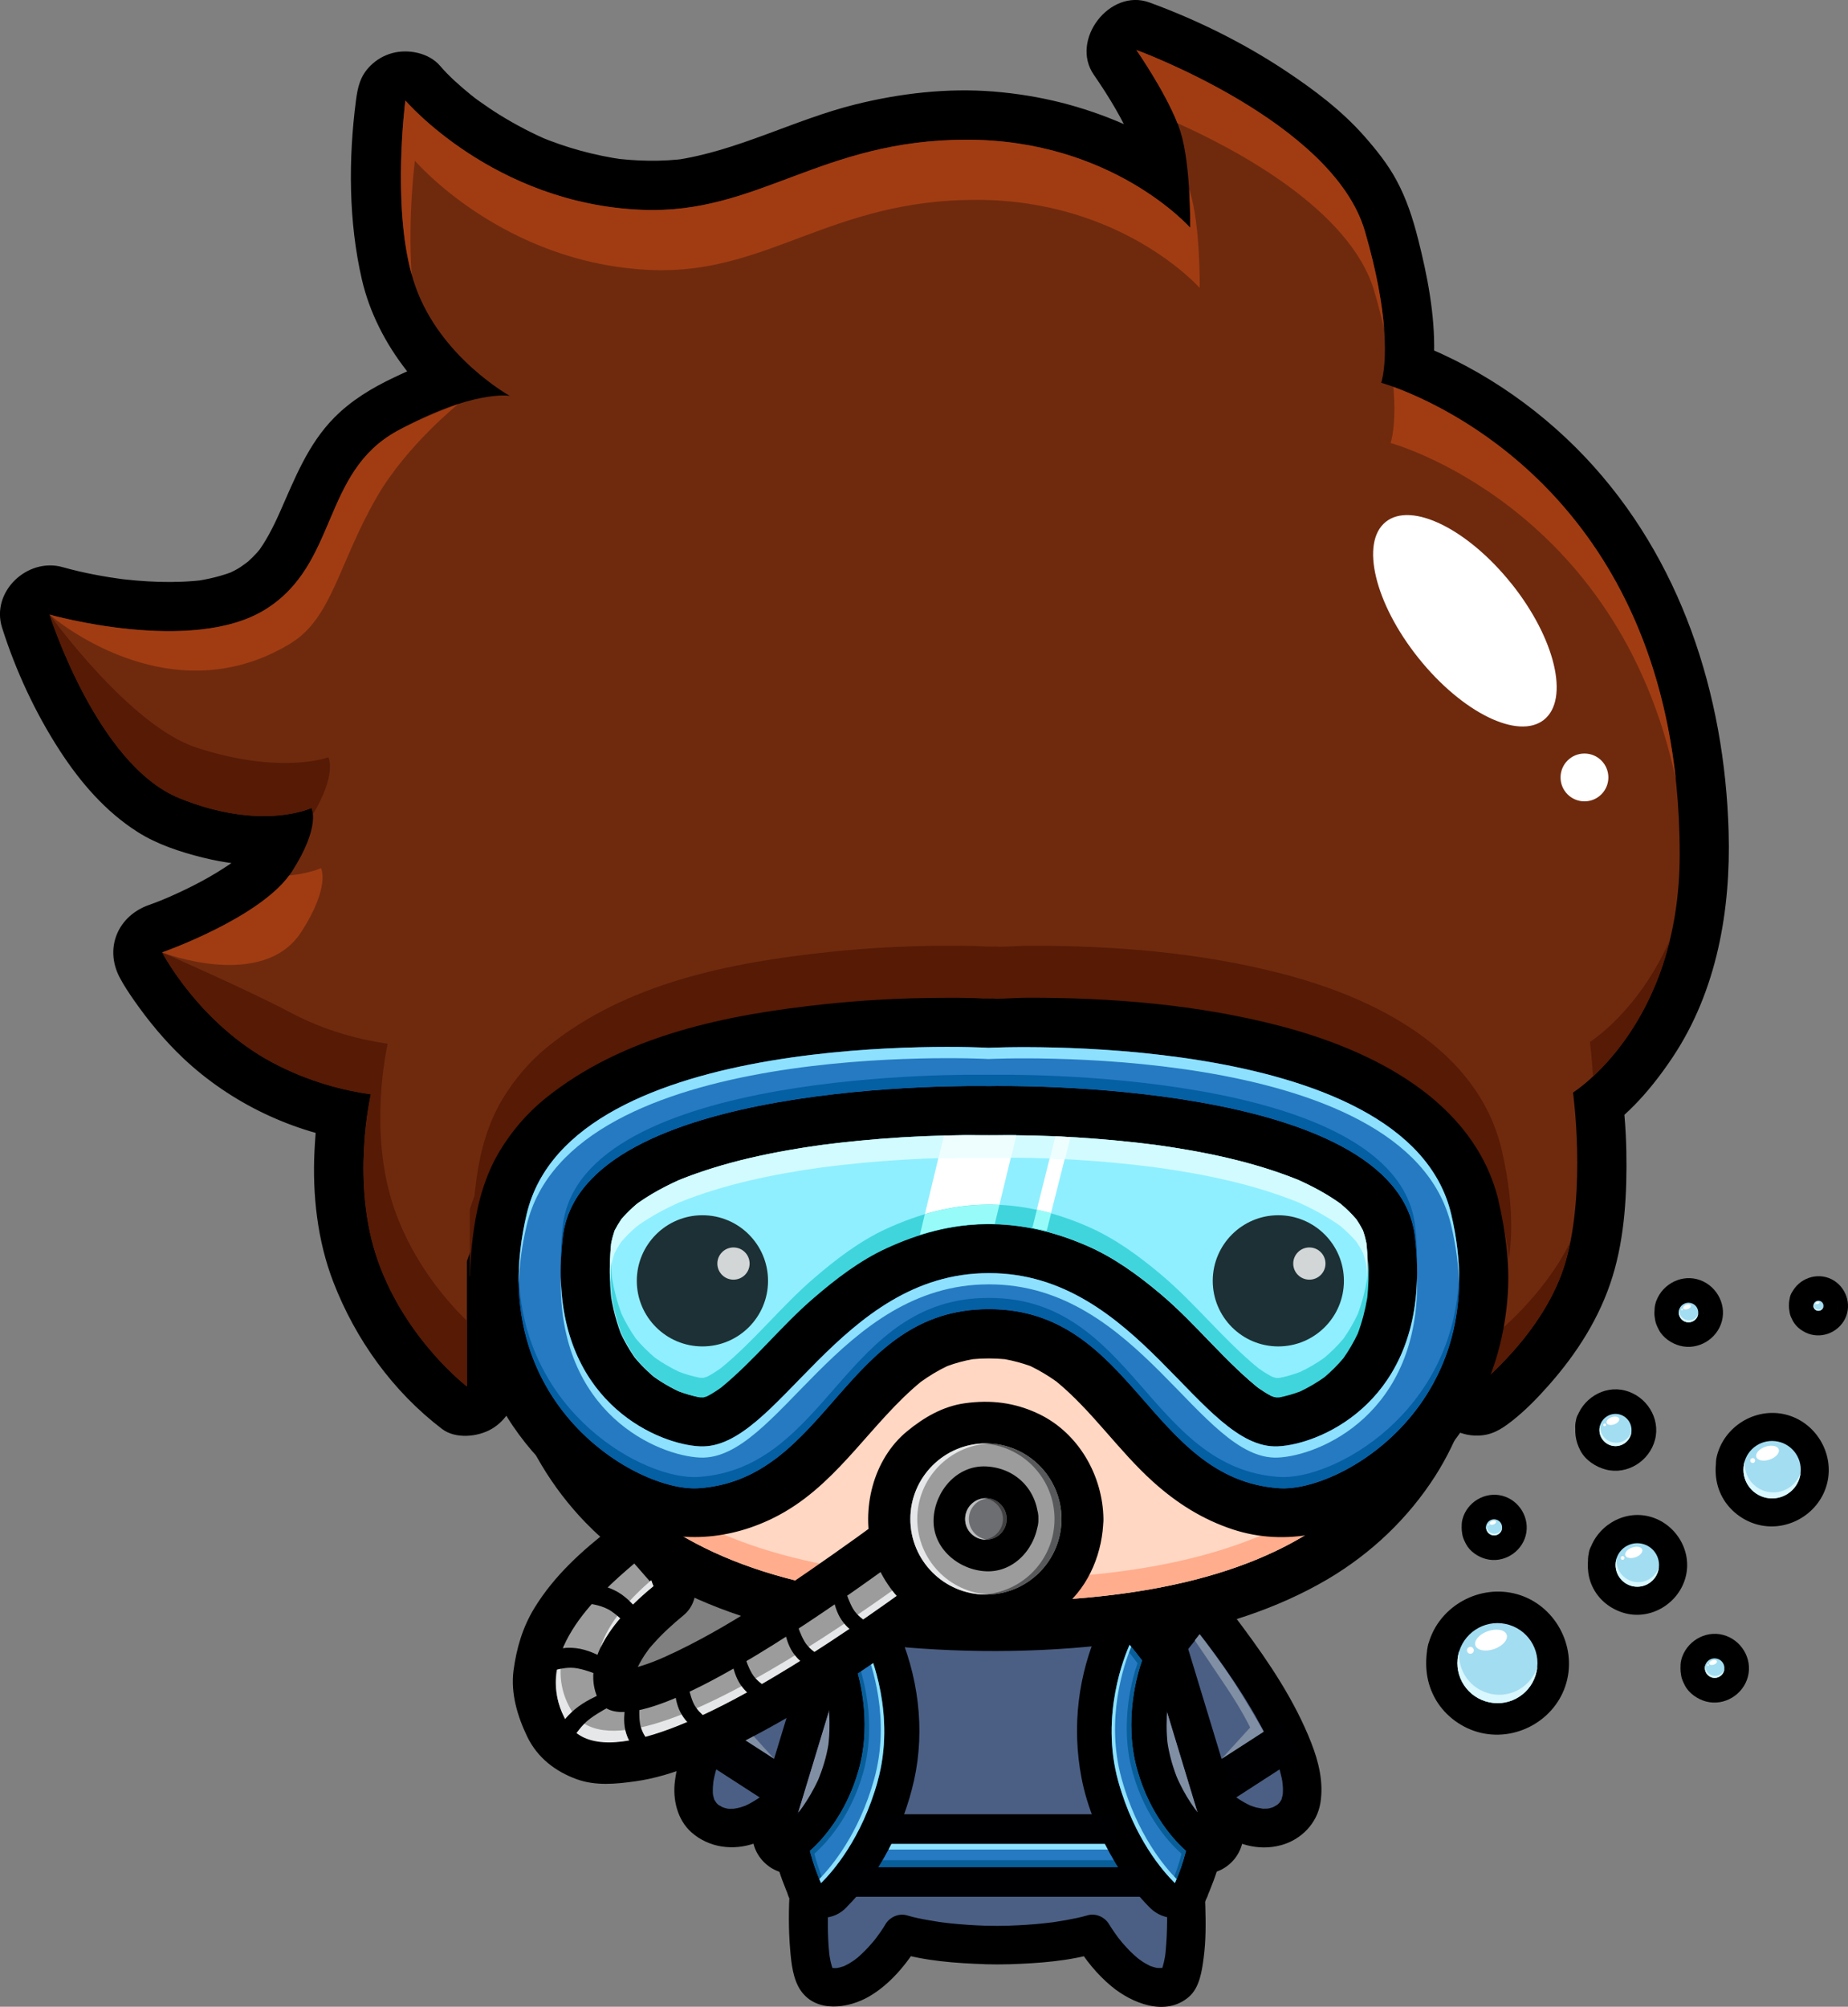 <?xml version="1.0" encoding="UTF-8"?>
<svg id="Layer_1" xmlns="http://www.w3.org/2000/svg" version="1.1" viewBox="0 0 323.05 350.79">
  <rect x="0" y="0" width="323.05" height="350.79" fill="#808080" stroke="none"/>
  <!-- Generator: Adobe Illustrator 29.6.1, SVG Export Plug-In . SVG Version: 2.1.1 Build 9)  -->
  <defs>
    <style>
      .st0 {
        fill: #045fa3;
      }

      .st1 {
        fill: #a3ddf1;
      }

      .st2 {
        fill: #ffd7c3;
      }

      .st3 {
        fill: #58595b;
      }

      .st4 {
        fill: #d2fbff;
      }

      .st5 {
        fill: #561a05;
      }

      .st6 {
        fill: #9c9c9c;
      }

      .st7 {
        fill: #000002;
      }

      .st8 {
        fill: #eefeff;
      }

      .st9 {
        fill: #414042;
      }

      .st10 {
        fill: #6d6e71;
      }

      .st11 {
        fill: #ffad8d;
      }

      .st12 {
        fill: #bcbec0;
      }

      .st13 {
        fill: #8fefff;
      }

      .st14 {
        fill: #40d5dd;
      }

      .st15 {
        fill: #085e99;
      }

      .st16 {
        fill: #267ac2;
      }

      .st17 {
        fill: #6f2a0e;
      }

      .st18 {
        fill: #97fcf9;
      }

      .st19 {
        fill: #4b5f84;
      }

      .st20 {
        fill: #fff;
      }

      .st21 {
        fill: #364d72;
      }

      .st22 {
        fill: #d9f7ff;
      }

      .st23 {
        fill: #fde5d2;
      }

      .st24 {
        fill: #8de1ff;
      }

      .st25 {
        opacity: .8;
      }

      .st26 {
        fill: #a13c12;
      }

      .st27 {
        fill: #b80000;
      }

      .st28 {
        fill: #818fa5;
      }

      .st29 {
        fill: #e6e7e8;
      }
    </style>
  </defs>
  <g>
    <g>
      <path class="st23" d="M241.44,66.92s2.71-7.41-2.85-26.53c-5.57-19.11-39.94-31.66-39.94-31.66,0,0,5.85,8.42,7.7,14.26,1.85,5.85,1.71,16.83,1.71,16.83,0,0-13.55-15.4-39.08-15.4s-36.47,13.09-56.76,12.26c-25.94-1.04-41.36-19.11-41.36-19.11,0,0-2.64,20.16,1.78,32.56,4.42,12.41,16.48,19.07,16.48,19.07,0,0-6.42-1.14-19.69,6.13-13.27,7.27-10.27,23.32-23.1,31.24-12.83,7.91-37.66.86-37.66.86,0,0,8.27,26.25,22.68,32.09,14.41,5.85,23.1,1.71,23.1,1.71,0,0,1.71,3.13-3.42,11.12-5.14,7.98-22.68,14.12-22.68,14.12,0,0,6.42,12.4,19.26,19.25,6.42,3.42,12.62,4.92,17.23,5.56,0,0-3.65,15.4,1.25,29.18,4.9,13.78,15.53,21.88,15.53,21.88v-21.88l6.98-19.97,11.1,15.22,12.71-23.99s1.47,10.7,13.6,25.58c12.14,14.88,43.9,23.61,43.9,23.61,0,0,31.82-9.07,43.9-23.61,12.09-14.54,13.61-25.58,13.61-25.58l12.69,23.99,11.1-15.22,6.97,19.97v21.88s11.94-9.28,15.53-21.88c3.6-12.59,1.27-29.48,1.27-29.48,0,0,18.65-11.61,18.65-41.63,0-68.24-52.19-82.44-52.19-82.44Z"/>
      <path d="M249.74,69.21c.84-2.34.91-5.09.96-7.57.14-6.66-1.17-13.44-2.81-19.87-.9-3.57-2.02-7.02-3.78-10.28-1.5-2.78-3.53-5.32-5.61-7.68-3.96-4.5-8.89-8.2-13.86-11.49-7.33-4.86-15.45-8.87-23.71-11.89-6.95-2.54-13.91,6.59-9.72,12.64,2.66,3.85,5.13,7.93,6.95,12.24-.29-.69-.58-1.37-.87-2.05.96,2.33,1.48,4.73,1.81,7.22-.1-.76-.2-1.53-.31-2.29.5,3.85.7,7.76.65,11.64,4.9-2.03,9.8-4.05,14.69-6.08-1.21-1.37-2.65-2.56-4.07-3.7-4.17-3.31-8.56-6.15-13.45-8.29-7.38-3.24-14.87-5.1-22.92-5.76-8.07-.65-16.37.31-24.19,2.26-10.74,2.67-20.63,8.18-31.66,9.75.77-.11,1.53-.21,2.29-.31-4.45.6-8.92.49-13.36-.1.76.1,1.53.21,2.29.3-5.13-.71-10.13-2.09-14.91-4.09.68.29,1.36.58,2.05.86-3.08-1.3-6.04-2.85-8.89-4.61-1.19-.74-2.34-1.53-3.47-2.33-.52-.36-1.03-.74-1.53-1.13,2.8,2.14.64.5-.02-.04-1.89-1.55-3.78-3.2-5.37-5.06-1.96-2.28-5.59-2.98-8.38-2.21-1.46.41-2.72,1.14-3.8,2.21-1.77,1.77-2.21,3.7-2.52,6.09-1.33,10.25-1.29,21.19,1.04,31.27,2.67,11.54,11.18,21.84,21.38,27.74.03.02.06.04.1.06,2.21-5.24,4.42-10.48,6.63-15.73-3.92-.67-7.76-.16-11.6.84-3.78.98-7.42,2.56-10.93,4.23-3.8,1.8-7.39,3.96-10.37,6.96-4.68,4.73-6.95,10.73-9.59,16.66-.57,1.29-1.18,2.54-1.85,3.78-.34.62-.7,1.22-1.08,1.82-.19.3-.39.59-.59.88-1.16,1.68,1.16-1.43.27-.32-.93,1.15-1.99,2.19-3.13,3.13,2.4-1.98.14-.16-.53.26-.65.41-1.34.76-2.04,1.09-.2.09-.4.18-.61.27.69-.29,1.37-.58,2.06-.87-2.48,1.03-5.1,1.64-7.75,2,.76-.1,1.52-.21,2.28-.31-5.37.68-10.83.39-16.2-.32.76.1,1.52.21,2.29.3-3.71-.5-7.45-1.17-11.05-2.19-6.15-1.74-12.58,4.29-10.59,10.58,2.37,7.48,5.82,14.92,10.09,21.49,3.61,5.56,7.99,10.66,13.63,14.24,3.39,2.16,7.49,3.49,11.38,4.46,3.76.94,7.74,1.44,11.62,1.34,4.08-.11,8.03-.85,11.71-2.57-3.92-1.03-7.84-2.05-11.78-3.09.02.02.02.04.03.06-.28-.69-.57-1.37-.86-2.05.11.26.16.55.2.83-.1-.76-.2-1.52-.31-2.29.07.64.04,1.27-.05,1.89.1-.76.2-1.53.31-2.29-.21,1.3-.62,2.54-1.13,3.75.29-.69.58-1.37.87-2.06-.62,1.43-1.37,2.78-2.19,4.11-.4.66-1.88,2.53.2-.1-.31.39-.65.76-.99,1.13-.74.78-1.56,1.48-2.39,2.16-.66.53-.35.28.95-.73-.27.21-.55.4-.83.61-.46.34-.94.66-1.43.97-3.57,2.35-7.45,4.23-11.38,5.89.69-.29,1.37-.58,2.06-.87-1.33.56-2.66,1.11-4.02,1.59-5.4,1.89-7.83,7.47-5.15,12.64.73,1.4,1.62,2.72,2.52,4.02,2.53,3.63,5.39,7.08,8.61,10.13,8.34,7.86,19.17,13,30.5,14.62-2-3.53-4.01-7.06-6.01-10.59-.92,3.94-1.33,8.06-1.54,12.1-.39,7.7.5,15.78,3.29,22.99,3.89,10.07,10.4,19.12,18.99,25.68,2.37,1.81,6.29,1.41,8.69,0,2.62-1.53,4.27-4.4,4.27-7.43v-21.88c-.1.77-.21,1.53-.31,2.29,2.32-6.66,4.64-13.32,6.97-19.97-5.24.69-10.48,1.37-15.73,2.05,3.7,5.07,7.4,10.14,11.1,15.22,1.84,2.52,4.15,4.26,7.43,4.26,2.93,0,6.03-1.62,7.43-4.26,4.23-8,8.47-16,12.71-24-5.25-.69-10.48-1.37-15.73-2.06.33,2.38,1.25,4.73,2.14,6.95,3.08,7.59,7.3,14.24,12.3,20.7,8.04,10.4,20.27,16.52,32.13,21.53,4.21,1.77,8.49,3.36,12.82,4.77,2.84.92,5.81,2.1,8.83,1.22,8.06-2.36,15.97-5.52,23.56-9.09,4.83-2.27,9.54-4.85,13.92-7.91,2.62-1.84,5.18-3.82,7.5-6.03,2.74-2.6,5.02-5.71,7.25-8.75,3.88-5.28,6.93-11.01,9.31-17.12.79-2,1.55-4.13,1.85-6.27-5.24.69-10.48,1.37-15.73,2.06,4.24,8,8.47,16,12.7,24,1.41,2.64,4.5,4.26,7.43,4.26,3.28,0,5.59-1.74,7.44-4.26,3.7-5.07,7.4-10.14,11.09-15.22-5.24-.69-10.48-1.37-15.72-2.05,2.33,6.66,4.65,13.31,6.97,19.97-.1-.77-.2-1.52-.3-2.29v21.88c0,3.03,1.64,5.9,4.26,7.43,1.34.78,2.78,1.17,4.34,1.17,2.51,0,4.19-1.05,6.08-2.52,2.34-1.83,4.45-3.99,6.42-6.22,4.95-5.58,8.99-11.88,11.2-19.04,2.16-6.99,2.56-14.69,2.42-21.97-.08-4.19-.46-8.35-1.03-12.5-1.31,3.24-2.64,6.48-3.95,9.72,5.32-3.33,9.65-8.47,13.09-13.63,7.72-11.59,10.17-25.73,9.77-39.43-.7-24.02-8.33-47.71-25.03-65.4-8.71-9.22-19.75-16.57-31.73-20.78-.56-.2-1.13-.4-1.7-.55-4.53-1.23-9.35,1.48-10.59,6.01-1.24,4.51,1.49,9.35,6.01,10.59,1.64.45,3.26,1.1,4.82,1.76-.68-.29-1.36-.58-2.05-.87,5.02,2.13,9.76,4.87,14.18,8.06.33.25.67.49,1,.74.17.12.34.25.51.38.94.71-2-1.55-1.06-.82.75.58,1.5,1.19,2.22,1.81,1.49,1.25,2.93,2.56,4.32,3.92,1.49,1.46,2.92,2.99,4.28,4.57.69.8,1.35,1.61,2.01,2.44.43.53,1.21,1.56-.69-.9.17.22.33.43.5.65.39.51.76,1.03,1.13,1.55,3.35,4.69,6.15,9.77,8.4,15.08-.28-.68-.57-1.37-.87-2.06,3.24,7.7,5.32,15.82,6.45,24.08-.11-.76-.21-1.53-.31-2.29,1.1,8.25,1.54,16.79.44,25.07.1-.77.21-1.53.31-2.29-.68,4.86-1.92,9.6-3.81,14.13.29-.69.58-1.37.87-2.06-1.22,2.86-2.68,5.6-4.41,8.18-.39.58-.79,1.14-1.2,1.7-.1.14-.2.27-.29.4-.5.65-.2.26.9-1.17-.2.25-.39.5-.59.73-.72.89-1.48,1.74-2.26,2.56-1.1,1.15-2.28,2.24-3.52,3.24-1.1.88,2.22-1.69,1.04-.81-.14.11-.29.22-.45.33-.13.09-.26.17-.39.25-1.29.77-2.32,1.8-3.09,3.09-1.29,2.19-1.2,4.21-.87,6.63v.02c-.1-.76-.2-1.52-.31-2.29.99,7.42,1.07,15.12.12,22.53.1-.76.2-1.53.31-2.29-.49,3.61-1.27,7.15-2.67,10.52.29-.68.58-1.36.87-2.05-1.09,2.51-2.44,4.88-3.98,7.14-.37.53-.74,1.04-1.13,1.56-.52.69-.3.4.66-.84-.23.28-.46.57-.69.85-.79.96-1.62,1.91-2.46,2.82-1.65,1.77-3.41,3.5-5.32,5,4.9,2.03,9.8,4.06,14.7,6.09v-20.74c0-2.77-.87-5.02-1.77-7.6-1.45-4.16-2.9-8.31-4.35-12.46-.39-1.12-.77-2.22-1.16-3.33-1.01-2.89-2.96-5.18-6.01-6.02-4.01-1.1-7.41.8-9.72,3.96-3.7,5.07-7.4,10.14-11.1,15.21h14.87c-4.24-7.99-8.47-16-12.71-23.99-1.4-2.64-4.5-4.25-7.42-4.25-3.46,0-7.78,2.59-8.3,6.32-.36,2.61-1.39,5.2-2.38,7.61.28-.68.58-1.37.87-2.05-1.81,4.26-4.12,8.27-6.74,12.08-.38.55-.76,1.09-1.16,1.63-.21.28-.41.56-.62.84-1.13,1.51,1.24-1.58.05-.05-.78.99-1.58,1.97-2.42,2.89-1.32,1.45-2.79,2.76-4.31,3.99-.54.44-2.04,1.57.4-.29-.46.35-.93.68-1.4,1.02-.85.62-1.74,1.21-2.62,1.79-1.8,1.17-3.66,2.25-5.55,3.27-3.67,2.02-7.47,3.79-11.32,5.43.68-.29,1.37-.58,2.05-.87-5.33,2.24-10.79,4.31-16.35,5.89h4.58c-5.77-1.59-11.44-3.7-16.94-6.03.68.29,1.36.58,2.05.87-3.75-1.6-7.45-3.34-11.03-5.3-1.88-1.04-3.73-2.15-5.53-3.32-.88-.58-1.75-1.18-2.6-1.8-.38-.27-.74-.55-1.12-.83,2.54,1.92.71.53.14.06-1.43-1.19-2.79-2.47-4.05-3.85-.85-.94-1.63-1.93-2.4-2.92,1.6,2.04.07.06-.25-.37-.5-.67-.97-1.35-1.45-2.03-2.66-3.84-4.99-7.93-6.82-12.23.29.69.58,1.37.87,2.05-.99-2.37-2.01-4.91-2.36-7.47-.4-2.87-3.41-5.3-6.01-6.02-3.6-.99-7.93.57-9.72,3.95-4.24,8-8.46,16-12.7,23.99h14.86c-3.7-5.06-7.4-10.14-11.1-15.21-1.84-2.53-4.16-4.27-7.43-4.27-4.02,0-7.02,2.67-8.3,6.32-2.26,6.44-4.5,12.88-6.75,19.33-.88,2.52-.53,5.55-.53,8.18v16.62c4.32-2.48,8.64-4.95,12.95-7.43,3.56,2.71.95.71.14-.01-1.3-1.16-2.53-2.41-3.7-3.7-.74-.82-1.46-1.67-2.16-2.53-1.31-1.63,1.29,1.71,0-.01-.46-.63-.91-1.28-1.34-1.92-1.79-2.64-3.29-5.47-4.54-8.4.29.68.58,1.37.87,2.05-1.44-3.52-2.39-7.15-2.91-10.91.1.76.2,1.52.31,2.29-.72-5.46-.62-11,.11-16.45-.1.76-.2,1.53-.31,2.29.18-1.35.39-2.7.7-4.03.54-2.28.34-4.58-.87-6.63-1.01-1.72-3.07-3.65-5.14-3.95-4.58-.66-9.05-1.89-13.31-3.7.68.29,1.37.58,2.06.87-1.9-.82-3.74-1.73-5.52-2.77-.79-.46-1.53-.95-2.28-1.46-.36-.24-.72-.5-1.07-.76-1.83-1.32,1.17.95.02.04-2.52-2.01-4.81-4.3-6.92-6.75-.43-.51-.84-1.02-1.25-1.53-.87-1.09,1.42,1.86.59.77-.17-.23-.35-.46-.52-.69-.62-.85-1.21-1.72-1.78-2.6-.47-.74-.95-1.51-1.36-2.3-1.71,4.21-3.42,8.43-5.14,12.64,6.75-2.37,13.64-5.47,19.44-9.72,2.22-1.62,4.45-3.32,6.19-5.45,2.57-3.12,4.34-6.49,5.83-10.23,1.56-3.95,1.79-8.66-.21-12.48-1.02-1.93-3.08-3.38-5.14-3.95-2.39-.66-4.47-.16-6.64.86-.05.03-.09.05-.13.06.68-.29,1.37-.58,2.05-.87-1.4.58-2.9.88-4.39,1.1.76-.1,1.53-.21,2.29-.31-2.75.37-5.53.31-8.28-.06.76.1,1.52.21,2.28.31-3.63-.52-7.18-1.52-10.58-2.94.69.29,1.37.58,2.05.87-1.19-.53-2.32-1.17-3.41-1.89-.25-.17-.5-.35-.75-.53-1.11-.82,1.84,1.46.77.58-.58-.47-1.12-.96-1.66-1.46-1.02-.97-1.97-2.02-2.87-3.09-.21-.25-.42-.51-.62-.77-.9-1.11,1.4,1.84.54.7-.47-.62-.91-1.25-1.35-1.89-3.04-4.4-5.46-9.21-7.54-14.13.29.69.58,1.37.87,2.05-.88-2.1-1.73-4.23-2.41-6.4-3.53,3.53-7.06,7.05-10.59,10.59,2.63.74,5.33,1.27,8.02,1.73,6.26,1.07,12.66,1.77,19,1.34,3.57-.25,7.23-.76,10.65-1.85,4.15-1.34,7.57-3.38,10.92-6.15,5.14-4.25,7.9-10.43,10.44-16.39.74-1.71,1.49-3.41,2.36-5.06.43-.82.9-1.62,1.4-2.4.25-.39.51-.77.79-1.15.81-1.14-1.56,1.92-.26.35.62-.73,1.3-1.41,2.01-2.06.5-.46,2.08-1.61-.29.17.42-.31.86-.6,1.3-.88,2.31-1.47,4.87-2.63,7.38-3.71-.69.29-1.37.58-2.06.87,3.16-1.33,6.44-2.44,9.84-2.92-.76.1-1.52.2-2.29.31,1.12-.16,2.3-.27,3.43-.13-.76-.1-1.52-.2-2.28-.31.02,0,.05.01.07.01,3.86.66,7.63-.38,9.72-3.96,2.33-3.98,1-9.5-3.09-11.77-.57-.31-1.11-.67-1.65-1.03-.65-.43-1.28-.88-1.89-1.35-.65-.49-.27-.19,1.13.88-.21-.17-.42-.34-.63-.51-.45-.36-.9-.74-1.34-1.12-1.81-1.58-3.47-3.32-4.99-5.18-.53-.67-.32-.39.65.84-.23-.3-.46-.62-.68-.93-.46-.63-.88-1.3-1.3-1.98-.8-1.28-1.47-2.63-2.07-4.02.29.68.58,1.37.87,2.05-1.3-3.15-2.04-6.45-2.51-9.82.1.76.2,1.52.31,2.29-1.06-7.99-.93-16.33.12-24.33-4.9,2.03-9.79,4.05-14.69,6.08,1.22,1.41,2.62,2.69,4.02,3.91,3.98,3.49,8.33,6.6,12.96,9.17,13.21,7.29,28.65,10.29,43.51,7.38,5.87-1.14,11.43-3.39,17.01-5.46,6.39-2.38,12.86-4.39,19.63-5.33-.76.1-1.52.21-2.29.31,5.87-.77,11.81-.85,17.68-.06-.76-.1-1.53-.2-2.29-.3,4.94.69,9.76,1.99,14.37,3.92-.68-.29-1.37-.58-2.06-.87,2.43,1.03,4.79,2.23,7.06,3.58.91.56,1.81,1.14,2.7,1.74.4.28.79.55,1.18.84.18.13.36.26.54.4,1.27.95-1.82-1.41-.89-.69,1.43,1.13,2.86,2.33,4.07,3.69,2,2.26,5.55,2.99,8.38,2.22,3.72-1.03,6.27-4.46,6.31-8.3.08-6.02-.27-12.34-1.75-18.18-1.04-4.1-3.18-8.04-5.3-11.67-1.11-1.9-2.28-3.78-3.53-5.58-3.24,4.21-6.48,8.43-9.72,12.64,1.08.39,2.14.84,3.2,1.28-.69-.29-1.37-.58-2.06-.87,6.41,2.71,12.63,5.91,18.45,9.74.81.53,1.61,1.09,2.41,1.65.45.32.88.63,1.32.96.17.13.35.26.52.39,1.14.86-1.83-1.43-.71-.55,1.71,1.33,3.33,2.76,4.87,4.28.76.73,1.47,1.51,2.18,2.3.34.39.67.79,1,1.19.51.65.25.32-.78-1.02.18.24.37.49.55.74,1.17,1.6,2.16,3.33,2.96,5.15-.3-.68-.58-1.37-.88-2.05,2.1,5,3.13,10.71,3.88,16.06-.1-.76-.21-1.53-.31-2.29.48,3.59.76,7.26.28,10.87.1-.77.2-1.53.31-2.29-.09.68-.19,1.4-.43,2.05-1.59,4.41,1.75,9.42,6.01,10.59,4.79,1.31,8.99-1.6,10.59-6.02Z"/>
    </g>
    <path class="st17" d="M241.44,66.92s2.71-7.41-2.85-26.53c-5.57-19.11-39.94-31.66-39.94-31.66,0,0,5.85,8.42,7.7,14.26,1.85,5.85,1.71,16.83,1.71,16.83,0,0-13.55-15.4-39.08-15.4s-36.47,13.09-56.76,12.26c-25.94-1.04-41.36-19.11-41.36-19.11,0,0-2.64,20.16,1.78,32.56,4.42,12.41,16.48,19.07,16.48,19.07,0,0-6.42-1.14-19.69,6.13-13.27,7.27-10.27,23.32-23.1,31.24-12.83,7.91-37.66.86-37.66.86,0,0,8.27,26.25,22.68,32.09,14.41,5.85,23.1,1.71,23.1,1.71,0,0,1.71,3.13-3.42,11.12-5.14,7.98-22.68,14.12-22.68,14.12,0,0,6.42,12.4,19.26,19.25,6.42,3.42,12.62,4.92,17.23,5.56,0,0-3.65,15.4,1.25,29.18,4.9,13.78,15.53,21.88,15.53,21.88v-21.88l6.98-19.97,11.1,15.22,12.71-23.99s1.47,10.7,13.6,25.58c12.14,14.88,43.9,23.61,43.9,23.61,0,0,31.82-9.07,43.9-23.61,12.09-14.54,13.61-25.58,13.61-25.58l12.69,23.99,11.1-15.22,6.97,19.97v21.88s11.94-9.28,15.53-21.88c3.6-12.59,1.27-29.48,1.27-29.48,0,0,18.65-11.61,18.65-41.63,0-68.24-52.19-82.44-52.19-82.44Z"/>
    <g>
      <path class="st5" d="M54.45,141.24s.2.35.26,1.1c4.24-7.12,2.7-9.96,2.7-9.96,0,0-8.33,3.13-23.11-1.71-11.68-3.82-25.63-23.24-25.63-23.24,0,0,8.27,26.25,22.68,32.09,14.41,5.85,23.1,1.71,23.1,1.71Z"/>
      <path class="st5" d="M277.93,182.14s.33,2.39.55,6.04c4.02-3.74,10.45-11.39,13.48-24-5.53,12.67-14.03,17.96-14.03,17.96Z"/>
      <path class="st5" d="M69.04,211.63c-4.91-13.79-1.26-29.18-1.26-29.18-4.6-.65-10.8-2.14-17.22-5.56-7.01-3.74-22.21-10.4-22.21-10.4,0,0,6.42,12.4,19.26,19.25,6.42,3.42,12.62,4.92,17.23,5.56,0,0-3.65,15.4,1.25,29.18,4.9,13.78,15.53,21.88,15.53,21.88v-11.47c-3.51-3.42-9.31-10.07-12.57-19.25Z"/>
      <path class="st5" d="M261.13,233.5v-21.88l-6.97-19.97-11.1,15.22-12.7-24s-.47,3.39-2.94,8.88l12.68,23.97,11.1-15.22,6.97,19.97v21.88s11.94-9.28,15.53-21.88c.31-1.09.58-2.22.81-3.37-4.8,9.72-13.39,16.39-13.39,16.39Z"/>
    </g>
    <g>
      <path class="st26" d="M240.24,50.91c.7,2.38,1.26,4.57,1.71,6.59-.31-4.14-1.22-9.76-3.36-17.1-5.57-19.11-39.94-31.66-39.94-31.66,0,0,4.94,7.11,7.18,12.79,9.95,4.45,30.25,15.08,34.41,29.38Z"/>
      <path class="st26" d="M72.52,28.08s15.42,18.06,41.36,19.12c20.29.81,31.23-12.27,56.76-12.27s39.08,15.4,39.08,15.4c0,0,.14-10.98-1.71-16.83-.04-.13-.09-.27-.13-.41.22,3.71.19,6.73.19,6.73,0,0-13.55-15.4-39.08-15.4s-36.47,13.09-56.76,12.26c-25.94-1.04-41.36-19.11-41.36-19.11,0,0-2.35,17.92,1.09,30.37-.7-10.11.57-19.87.57-19.87Z"/>
      <path class="st26" d="M243.1,77.44s39.71,10.8,49.85,58.83c-5.33-49.53-40.29-65.34-49.37-68.63.58,6.89-.49,9.8-.49,9.8Z"/>
      <path class="st26" d="M259.84,230.99l-1.66-4.75v16.11s.63-.5,1.66-1.41v-9.95Z"/>
      <path class="st26" d="M50.83,112.44c7.27-4.44,8.39-14.13,15.12-25.69,5.18-8.91,14.17-16.13,14.17-16.13,0,0-6.42,2.38-10.69,4.72-13.27,7.27-10.27,23.32-23.1,31.24-12.83,7.91-37.66.86-37.66.86,0,0,20.63,18.15,42.16,5.01Z"/>
      <path class="st26" d="M52.69,162.87c5.13-7.98,3.42-11.12,3.42-11.12,0,0-1.95.93-5.55,1.29-5.64,7.65-22.21,13.45-22.21,13.45,0,0,17.62,6.83,24.34-3.62Z"/>
    </g>
  </g>
  <path class="st20" d="M264.21,102.01c7.64,9.55,10.19,20.21,5.7,23.8-4.49,3.59-14.32-1.24-21.96-10.8-7.64-9.55-10.19-20.21-5.7-23.79,4.49-3.59,14.32,1.25,21.96,10.8Z"/>
  <circle class="st20" cx="276.98" cy="135.9" r="4.18"/>
  <g>
    <path class="st19" d="M209.76,280.32s26.47,31.45,14.99,38.23c-11.49,6.78-27.57-22.61-27.57-22.61l12.58-15.62Z"/>
    <path d="M207.37,282.71c.91,1.07,1.78,2.19,2.65,3.3.38.5-.54-.69-.14-.17.1.13.2.27.31.4.21.28.43.56.65.84.51.67,1,1.36,1.51,2.03,1.08,1.49,2.14,3,3.17,4.53,2.22,3.31,4.3,6.73,6.05,10.3.2.42.4.84.59,1.25.11.24.69,1.6.29.64.36.86.68,1.73.97,2.62.25.76.45,1.52.62,2.3.08.36.14.73.2,1.1-.18-1.24.01.18.02.5.02.33.02.66,0,.99,0,.16-.02.32-.03.47-.05.63.14-.9.04-.28-.05.29-.13.58-.21.87-.28.98.36-.65-.09.25-.14.27-.78,1.12-.02.14-.17.23-.38.44-.59.63-.57.53.71-.45-.17.12-.15.1-.32.18-.47.27-.81.45.49-.16-.05.05-.34.13-.69.22-1.05.3-.24.05-.91.11.2-.02-.17.02-.36.03-.54.03-.36.02-.72,0-1.07-.04,1.22.12-.22-.08-.55-.16-.37-.1-.73-.22-1.1-.36-.68-.25.74.33.08.04-.18-.09-.37-.18-.55-.27-.82-.42-1.61-.92-2.37-1.46-.18-.13-.36-.26-.54-.39-.63-.47.59.47-.04-.03-.36-.29-.72-.59-1.07-.9-.79-.69-1.54-1.43-2.27-2.17-1.44-1.47-2.78-3.05-4.06-4.67-.1-.12-.61-.79-.08-.09-.14-.19-.29-.39-.43-.57-.29-.39-.57-.77-.85-1.15-.58-.79-1.15-1.6-1.7-2.41-.91-1.33-1.78-2.67-2.62-4.04-.67-1.07-1.32-2.16-1.93-3.27-.18,1.36-.35,2.73-.53,4.09,4.19-5.2,8.38-10.41,12.58-15.62,1.15-1.44,1.41-3.37,0-4.79-1.2-1.2-3.62-1.43-4.79,0-4.19,5.21-8.38,10.42-12.58,15.63-.99,1.22-1.32,2.64-.53,4.09,2.68,4.89,5.93,9.54,9.45,13.87,4.65,5.71,12.05,13.27,20.22,11.04,3.48-.94,6.29-3.78,6.87-7.38.58-3.59-.29-7.17-1.6-10.51-2.86-7.31-7.31-13.96-11.98-20.24-1.63-2.2-3.31-4.39-5.07-6.49-1.19-1.41-3.56-1.21-4.79,0-1.38,1.39-1.18,3.37,0,4.79Z"/>
  </g>
  <g>
    <polygon class="st7" points="211.95 316.58 227.72 306.39 224.14 300.87 208.38 311.06 211.95 316.58"/>
    <path d="M211.88,316.92l-3.84-5.93.21-.14,15.96-10.32,3.84,5.94-.21.14-15.97,10.32ZM208.72,311.13l3.3,5.11,15.35-9.91-3.3-5.11-15.35,9.92Z"/>
  </g>
  <path class="st28" d="M213.57,307.45l7.33-4.73s-2.81-5.01-5.25-8.75c-2.42-3.75-5.96-8.3-5.96-8.3l-.83,1.07s2.78,4.06,5.58,8.27c2.81,4.21,4.1,6.96,4.1,6.96l-4.98,5.47Z"/>
  <g>
    <path class="st19" d="M139.14,280.32s-26.48,31.45-14.99,38.23c11.49,6.78,27.57-22.61,27.57-22.61l-12.57-15.62Z"/>
    <path d="M136.75,277.92c-3.19,3.8-6.16,7.82-8.93,11.92-4.36,6.43-8.8,13.63-9.83,21.46-.43,3.22.4,6.8,2.89,9.01,3.04,2.69,7.31,3.24,11.08,1.89,3.93-1.41,7.23-4.19,10.1-7.16,2.93-3.04,5.5-6.44,7.89-9.91,1.66-2.42,3.27-4.91,4.68-7.49.79-1.45.46-2.87-.53-4.09-4.19-5.21-8.38-10.42-12.58-15.63-1.15-1.43-3.59-1.2-4.78,0-1.41,1.41-1.16,3.35,0,4.79,4.19,5.21,8.38,10.41,12.58,15.62-.18-1.36-.35-2.73-.53-4.09-.8,1.47-1.68,2.89-2.57,4.29-.92,1.46-1.88,2.89-2.88,4.29-.54.77-1.1,1.53-1.66,2.29-.14.19-.29.38-.44.57.54-.71.03-.04-.08.09-.35.45-.72.9-1.08,1.35-1.32,1.59-2.7,3.11-4.19,4.52-.69.65-1.4,1.28-2.14,1.88-.62.51.6-.45-.03.03-.18.14-.36.27-.54.39-.41.3-.84.57-1.28.84-.36.22-.72.43-1.1.62-.19.09-.36.18-.55.27-.66.3.75-.3.08-.04-.36.14-.73.26-1.1.36-.32.09-1.78.31-.55.16-.36.04-.72.04-1.08.04-.18,0-.36-.02-.53-.03,1.08.1.46.06.19.02-.36-.07-.7-.18-1.04-.3-.65-.24.76.35.12.04-.22-.11-.43-.23-.64-.35-.88-.54.42.4-.17-.12-.21-.19-.41-.41-.59-.63.77.95.14.14-.02-.14-.49-.88.21.71-.1-.25-.09-.29-.16-.58-.21-.87-.11-.62.1.91.04.28-.01-.16-.02-.31-.04-.47-.01-.33,0-.66.01-.99.01-.32.19-1.74.02-.5.23-1.64.73-3.24,1.31-4.79.15-.41.31-.82.48-1.22-.39.96.19-.4.29-.64.42-.92.87-1.82,1.33-2.72,1.83-3.53,3.97-6.9,6.22-10.17,1-1.46,2.03-2.9,3.09-4.32.44-.59.88-1.17,1.32-1.75.1-.14.21-.27.31-.4.39-.51-.52.67-.14.17.21-.27.42-.54.63-.81.66-.83,1.32-1.66,2.01-2.48,1.18-1.41,1.39-3.39,0-4.79-1.22-1.21-3.6-1.41-4.78,0Z"/>
  </g>
  <g>
    <path class="st19" d="M201.47,285.72h-54.24s-10.59,58.77-3.39,61.29c7.2,2.52,13.88-8.96,13.88-8.96,0,0,5.3,1.62,14.5,1.9h0c.69.03,1.4.04,2.12.04s1.43,0,2.12-.03h0c9.19-.29,14.5-1.91,14.5-1.91,0,0,6.67,11.48,13.88,8.96,7.21-2.52-3.39-61.29-3.39-61.29Z"/>
    <path d="M201.47,282.34h-54.24c-1.4,0-3,1.02-3.26,2.48-2.07,11.48-3.76,23.07-4.97,34.67-.73,7.03-1.48,14.27-.87,21.33.2,2.33.47,5.14,1.85,7.14,2.72,3.94,8.34,3.15,11.99,1.01,3.57-2.08,6.59-5.66,8.67-9.21-1.27.52-2.55,1.04-3.82,1.56,4.91,1.48,10.31,1.86,15.4,2.03-1.12-1.13-2.25-2.26-3.38-3.38h0c0,1.89,1.54,3.34,3.38,3.39,1.41.04,2.83.04,4.25,0,1.84-.05,3.38-1.5,3.38-3.38h0c-1.13,1.12-2.25,2.25-3.38,3.38,5.09-.17,10.49-.54,15.4-2.03-1.27-.52-2.55-1.04-3.82-1.56,1.62,2.77,3.79,5.41,6.25,7.45,3.58,2.96,9.43,5.34,13.5,1.87,1.91-1.62,2.32-4.6,2.62-6.92.39-2.97.37-5.98.28-8.96-.23-7.95-1.16-15.89-2.2-23.77-.9-6.85-1.92-13.68-3.06-20.49-.23-1.37-.46-2.75-.71-4.12-.33-1.81-2.51-2.82-4.16-2.36-1.9.52-2.69,2.35-2.36,4.16.65,3.61,1.24,7.24,1.8,10.87.57,3.64,1.1,7.29,1.59,10.93.12.84-.1-.78.01.06.03.24.06.48.09.72.06.48.13.97.18,1.46.14,1.06.27,2.11.4,3.18.25,2.05.49,4.11.69,6.16.72,6.96,1.47,14.15.79,21.14-.02.3-.06.6-.09.89.16-1.32.02-.24-.03.07-.09.52-.21,1.03-.35,1.55-.06.2-.13.4-.2.6-.23.65.44-.92.08-.2-.08.15-.16.29-.25.43-.32.49.72-.79.14-.22-.41.4.88-.58.31-.25-.24.14-.69.24.58-.24-.25.09-.52.16-.79.21-.85.21.74-.04-.13.02-.25.01-.51,0-.76-.01-.86-.04.74.14-.1-.02-.33-.07-.66-.17-.98-.28-.83-.28.65.31-.15-.06-.24-.11-.46-.24-.69-.36-.46-.25-.9-.56-1.33-.87.66.48-.05-.04-.15-.13-.21-.17-.41-.35-.61-.53-.46-.4-.88-.84-1.3-1.29-.5-.53-.97-1.08-1.42-1.66-.39-.49.43.58-.13-.17-.18-.25-.36-.51-.55-.77-.34-.48-.67-.98-.98-1.49-.75-1.28-2.37-2-3.82-1.55-1.2.36-2.44.59-3.67.82-.66.12-1.33.23-2,.33-1.06.16.69-.09-.43.06-.48.06-.97.12-1.46.17-2.01.22-4.03.34-6.04.41-1.84.06-3.38,1.49-3.38,3.38h0c1.13-1.12,2.25-2.25,3.38-3.37-1.42.04-2.84.04-4.25,0,1.13,1.12,2.26,2.25,3.38,3.38h0c0-1.89-1.54-3.32-3.38-3.38-2.03-.07-4.04-.2-6.06-.41-.36-.04-.73-.08-1.1-.13-.23-.02-.47-.05-.69-.09.34.04.31.04-.09-.01-.66-.1-1.33-.21-2-.33-1.23-.22-2.48-.46-3.67-.82-1.45-.45-3.07.27-3.82,1.55-.49.84-1.06,1.64-1.65,2.43-.46.6.48-.62,0,0-.14.19-.29.36-.44.55-.32.38-.65.74-.98,1.11-.36.38-.73.75-1.11,1.11-.2.19-.39.36-.59.54-.12.1-1.04.81-.36.3-.42.32-.87.6-1.33.87-.23.13-.46.25-.7.36-.78.39.67-.24-.14.06-.24.08-.48.15-.73.22-.17.04-1.01.17-.09.06-.25.04-.5.04-.76.04-.17,0-.35-.01-.51-.03.47.08.51.08.13,0-.68-.13-1.26-.53-.2.02-.59-.3.73.63.31.25-.55-.5.34.5.19.29-.12-.16-.21-.33-.3-.5-.37-.73.32.84.08.2-.08-.2-.14-.4-.2-.6-.16-.51-.27-1.03-.35-1.55-.06-.31-.2-1.39-.02-.07-.04-.29-.08-.59-.1-.89-.07-.71-.12-1.41-.15-2.12-.16-3.4-.01-6.8.2-10.19.25-4.02.64-8.02,1.09-12.02.23-2.05.48-4.1.74-6.14.06-.48.13-.98.19-1.46.03-.24.06-.48.09-.72.11-.84-.1.78,0-.06.14-1.01.28-2.03.42-3.04.81-5.7,1.7-11.39,2.68-17.06.1-.56.2-1.13.3-1.69-1.09.83-2.18,1.66-3.26,2.48h54.24c4.36,0,4.36-6.76,0-6.76Z"/>
  </g>
  <g>
    <g>
      <polygon class="st23" points="199.66 284.99 174.54 284.99 174.34 284.99 149.22 284.99 138.34 320.78 174.34 320.78 174.54 320.78 210.54 320.78 199.66 284.99"/>
      <path d="M199.66,278.23h-50.44c-3.07,0-5.64,2.07-6.52,4.96-3.47,11.41-6.94,22.81-10.41,34.22-.16.53-.32,1.05-.48,1.58-1.29,4.23,2.21,8.55,6.52,8.55h72.2c4.31,0,7.8-4.33,6.52-8.55-3.47-11.41-6.93-22.81-10.4-34.22-.16-.53-.32-1.05-.48-1.58-1.07-3.52-4.69-5.72-8.32-4.72-3.48.96-5.79,4.79-4.72,8.32,3.47,11.41,6.94,22.8,10.41,34.21.16.53.31,1.06.48,1.58,2.17-2.86,4.34-5.7,6.52-8.55h-72.2c2.18,2.85,4.34,5.7,6.52,8.55,3.47-11.4,6.93-22.8,10.41-34.21.15-.53.32-1.06.47-1.58-2.18,1.66-4.34,3.31-6.52,4.96h50.44c3.68,0,6.76-3.08,6.76-6.77s-3.08-6.76-6.76-6.76Z"/>
    </g>
    <polygon class="st19" points="199.66 284.99 174.54 284.99 174.34 284.99 149.22 284.99 138.34 320.78 174.34 320.78 174.54 320.78 210.54 320.78 199.66 284.99"/>
  </g>
  <polygon class="st28" points="148.76 286.41 138.34 320.78 166.71 320.78 143.54 317.39 148.76 286.41"/>
  <polygon class="st28" points="200.11 286.41 210.54 320.78 182.16 320.78 205.33 317.39 200.11 286.41"/>
  <polygon class="st21" points="203.91 330.52 144.87 330.52 145.12 327.51 203.65 327.51 203.91 330.52"/>
  <g>
    <polygon class="st7" points="136.94 316.58 121.18 306.39 124.74 300.87 140.52 311.06 136.94 316.58"/>
    <path d="M137.01,316.92l-16.17-10.45,3.83-5.94,16.18,10.46-.14.21-3.71,5.73ZM121.52,306.32l15.35,9.91,3.3-5.11-15.36-9.92-3.29,5.11Z"/>
  </g>
  <g>
    <g>
      <path class="st23" d="M94.67,222.19c0,30.12,16.87,58.04,79.76,57.79,62.25-.26,76.98-27.67,76.98-57.79H94.67Z"/>
      <path d="M86.06,222.19c.01,7.6.97,15.39,3.41,22.61,2.69,7.96,6.97,15.21,12.82,21.28,15.08,15.64,37.87,20.64,58.73,22.09,13.95.96,28.1.37,41.88-1.97,10.18-1.74,20.35-4.93,29.27-10.2,7.57-4.49,14.02-10.62,18.76-18.05,4.02-6.32,6.6-13.68,7.83-21.05.81-4.87,1.26-9.77,1.26-14.71,0-4.68-3.92-8.6-8.61-8.6H94.67c-4.69,0-8.61,3.92-8.61,8.6s3.91,8.61,8.61,8.61h156.75c-2.87-2.87-5.74-5.74-8.61-8.61,0,3.53-.21,7.05-.68,10.55.1-.76.21-1.52.31-2.29-.67,4.84-1.85,9.6-3.73,14.12.29-.69.58-1.38.87-2.06-1.51,3.57-3.44,6.93-5.79,10,.44-.58.9-1.15,1.35-1.74-2.38,3.08-5.17,5.82-8.24,8.21.58-.46,1.16-.89,1.74-1.35-3.92,3.01-8.27,5.42-12.82,7.34.69-.29,1.37-.58,2.05-.87-7.68,3.21-15.86,5.07-24.1,6.19.77-.1,1.53-.21,2.3-.31-14.66,1.95-29.82,1.97-44.48.03.76.11,1.52.21,2.29.31-8.47-1.14-16.88-3.06-24.78-6.38.68.29,1.37.58,2.05.87-4.68-1.98-9.13-4.46-13.17-7.56.58.45,1.16.9,1.74,1.35-3.24-2.51-6.16-5.38-8.67-8.62.45.58.89,1.15,1.34,1.74-2.41-3.16-4.4-6.61-5.96-10.28.29.68.58,1.37.87,2.05-1.86-4.46-3.06-9.16-3.72-13.95.1.77.2,1.53.31,2.29-.43-3.2-.62-6.42-.63-9.65,0-4.68-3.9-8.6-8.6-8.6s-8.61,3.92-8.61,8.6Z"/>
    </g>
    <path class="st2" d="M94.67,205.88c-.29,11.21,0,16.31,0,16.31,0,30.12,16.87,58.04,79.76,57.79,62.25-.26,76.98-27.67,76.98-57.79v-16.31H94.67Z"/>
    <path class="st11" d="M174.43,276.04c-57.03.24-76.4-22.59-79.64-49.29,1.69,28.32,19.92,53.47,79.63,53.23,58.58-.25,75.08-24.54,76.82-52.5-3.13,26.29-20.9,48.33-76.81,48.56Z"/>
  </g>
  <path class="st28" d="M135.32,307.45l-7.33-4.73s2.82-5.01,5.25-8.75c2.42-3.75,5.96-8.3,5.96-8.3l.83,1.07s-2.77,4.06-5.58,8.27c-2.81,4.21-4.1,6.96-4.1,6.96l4.98,5.47Z"/>
  <path class="st13" d="M253.67,212.19c-7.74-32.6-79.25-29.13-80.73-29.03h-.03s-.02,0-.04,0h-.03s-.02,0-.03,0c-1.48-.11-73-3.57-80.74,29.03-7.82,32.94,19.32,48.68,30.04,47.96,22.72-1.52,25.54-31.3,50.7-31.3h.13c25.15,0,27.99,29.78,50.7,31.3,10.73.72,37.86-15.02,30.04-47.96Z"/>
  <path class="st23" d="M253.67,212.19c-7.74-32.6-79.25-29.13-80.73-29.03h-.03s-.02,0-.04,0h-.03s-.02,0-.03,0c-1.48-.11-73-3.57-80.74,29.03-7.82,32.94,19.32,48.68,30.04,47.96,22.72-1.52,25.54-31.3,50.7-31.3h.13c25.15,0,27.99,29.78,50.7,31.3,10.73.72,37.86-15.02,30.04-47.96ZM223.38,252.83c-13.57.61-24.36-30.28-50.44-30.28h-.13c-26.09,0-36.88,30.89-50.45,30.28-7.72-.33-27.26-8.58-23.98-36.6,3.23-27.53,71.97-26.41,74.4-26.38h0s.02,0,.04,0c.02,0,.03,0,.03,0h0s.02,0,.03,0h.02s.02,0,.04,0c.01,0,.03,0,.03,0h0c2.42-.04,71.16-1.15,74.39,26.37,3.29,28.02-16.26,36.27-23.98,36.6Z"/>
  <path d="M223.38,244.22c-.55.02-1.09-.01-1.63-.07.77.1,1.52.2,2.29.31-.95-.14-1.86-.41-2.74-.78.69.29,1.37.58,2.05.87-1.55-.66-2.97-1.59-4.32-2.62.59.44,1.17.89,1.74,1.34-6.49-5.04-11.55-11.7-17.83-17.01-3.99-3.37-8.27-6.49-13.08-8.56-5.67-2.44-11.48-3.86-17.69-3.76-6.11.09-11.81,1.67-17.32,4.21-4.65,2.14-8.82,5.32-12.68,8.64-6.03,5.17-10.93,11.61-17.21,16.48.58-.45,1.17-.9,1.74-1.34-1.34,1.03-2.76,1.95-4.32,2.62.69-.28,1.37-.58,2.06-.87-.89.37-1.79.64-2.74.78.77-.11,1.52-.21,2.29-.31-.99.13-1.97.09-2.96-.05.77.1,1.53.21,2.3.31-2-.28-3.93-.87-5.79-1.64.69.28,1.37.58,2.06.87-2.22-.94-4.28-2.16-6.2-3.62.58.44,1.16.9,1.74,1.34-1.82-1.42-3.45-3.05-4.86-4.88.45.58.89,1.16,1.34,1.74-1.43-1.87-2.6-3.91-3.53-6.06.29.68.58,1.37.87,2.05-1.18-2.8-1.93-5.74-2.33-8.75.1.76.21,1.53.31,2.29-.49-3.93-.45-7.96.07-11.89-.1.77-.21,1.53-.31,2.29.2-1.41.58-2.79,1.14-4.11-.29.69-.58,1.37-.87,2.05.61-1.41,1.4-2.72,2.33-3.93-.44.58-.89,1.15-1.34,1.74,1.27-1.62,2.76-3.03,4.38-4.28-.58.45-1.16.9-1.74,1.35,2.82-2.15,5.96-3.81,9.22-5.19-.68.29-1.37.57-2.05.87,8.56-3.6,17.82-5.43,26.99-6.67-.76.1-1.53.2-2.29.3,10-1.33,20.18-1.98,30.28-1.82-2.86-2.86-5.74-5.74-8.6-8.61h0c0,4.62,3.91,8.71,8.6,8.61h.07c4.69.1,8.61-3.99,8.61-8.6h0c-2.87,2.86-5.74,5.74-8.61,8.6h.05c-2.87-2.86-5.73-5.74-8.6-8.61h0c0,4.62,3.91,8.71,8.6,8.61h.08c4.69.1,8.6-3.99,8.6-8.6h0c-2.87,2.86-5.73,5.74-8.6,8.6,10.1-.16,20.27.5,30.28,1.82-.76-.1-1.52-.2-2.29-.3,9.17,1.23,18.43,3.06,26.99,6.67-.68-.29-1.37-.58-2.06-.87,3.26,1.38,6.4,3.04,9.22,5.19-.58-.45-1.15-.9-1.74-1.35,1.62,1.25,3.11,2.67,4.38,4.28-.44-.58-.89-1.16-1.34-1.74.94,1.21,1.73,2.52,2.33,3.93-.29-.68-.58-1.37-.87-2.05.55,1.32.94,2.7,1.14,4.11-.1-.76-.2-1.52-.31-2.29.53,3.93.57,7.95.07,11.89.1-.76.21-1.53.31-2.29-.4,3.01-1.16,5.95-2.34,8.75.29-.69.58-1.37.87-2.05-.92,2.15-2.1,4.19-3.52,6.06.44-.58.9-1.17,1.34-1.74-1.41,1.82-3.05,3.46-4.86,4.88.58-.44,1.16-.9,1.74-1.34-1.9,1.46-3.98,2.68-6.19,3.62.69-.29,1.37-.58,2.06-.87-1.86.78-3.79,1.36-5.78,1.64.76-.1,1.52-.21,2.29-.31-.43.06-.87.1-1.31.12-4.68.23-8.61,3.74-8.61,8.6,0,4.53,3.92,8.84,8.61,8.61,7.87-.39,15.23-4.06,21.01-9.29,8.4-7.6,11.98-19.11,11.94-30.19-.02-5.49-.74-10.74-3.24-15.66-1.65-3.26-4.24-6.21-7.08-8.49-6.75-5.43-14.75-8.73-23.06-11.02-8.3-2.28-16.9-3.5-25.45-4.39-6.22-.65-12.48-1.01-18.73-1.13-1.93-.04-3.87-.06-5.8-.02-4.69.08-8.6,3.86-8.6,8.6h0c2.86-2.87,5.73-5.73,8.6-8.6h-.08c2.88,2.87,5.74,5.73,8.61,8.61h0c0-4.79-3.92-8.49-8.61-8.61h-.05c-4.69.12-8.6,3.82-8.6,8.6h0c2.87-2.87,5.73-5.73,8.6-8.6h-.07c2.87,2.87,5.74,5.73,8.61,8.61h0c0-4.75-3.92-8.53-8.61-8.61-10.97-.18-21.94.71-32.8,2.17-7.86,1.06-15.71,2.61-23.2,5.25-7.49,2.65-15.45,6.38-20.62,12.65-2.76,3.33-5.01,7.08-5.87,11.37-1.33,6.58-1.1,13.57.25,20.12,2.03,9.91,8.27,18.66,16.89,23.9,6.03,3.66,14.55,6.37,21.45,3.63,4.42-1.76,8.05-4.45,11.52-7.69,3-2.81,5.78-5.84,8.69-8.76,2.48-2.46,5.04-4.86,7.8-7-.58.44-1.17.89-1.74,1.34,2.92-2.26,6.04-4.22,9.43-5.67-.69.29-1.37.57-2.05.86,2.66-1.11,5.43-1.9,8.29-2.3-.77.1-1.52.21-2.29.31,2.89-.38,5.82-.38,8.71,0-.76-.1-1.52-.21-2.29-.31,2.86.4,5.63,1.19,8.3,2.3-.69-.29-1.38-.57-2.06-.86,3.39,1.46,6.51,3.42,9.43,5.67-.58-.45-1.15-.9-1.74-1.34,5.66,4.41,10.37,9.82,15.51,14.81,5.11,4.97,11.46,9.99,19,9.73,4.69-.17,8.61-3.79,8.61-8.61,0-4.56-3.91-8.76-8.61-8.6Z"/>
  <path class="st5" d="M263.8,220.08c.13-1.01.22-2.03.29-3.05.35-5.41-.39-10.96-1.62-16.22-4.27-17.6-22.22-26.4-38.28-30.58-14.29-3.72-29.38-4.94-44.12-4.91-1.78,0-3.6.17-5.39.18-.42-.05-.84-.06-1.27-.04-.02.01-.05.01-.07,0-.31-.02-.62,0-.94,0-.53-.02-1.07-.07-1.59-.09-2.05-.05-4.12-.06-6.18-.05-6.59.04-13.18.4-19.74,1.1-17.23,1.82-35.41,5.4-49.2,16.59-3.13,2.53-5.82,5.73-7.89,9.18-2.52,4.22-3.82,8.96-4.49,13.78-.14,1.02-.26,2.03-.36,3.04l-.83,2.38v11.8l.83-2.38c.1-1,.21-2.02.36-3.03.68-4.83,1.97-9.56,4.49-13.78,2.07-3.45,4.76-6.65,7.89-9.19,13.79-11.18,31.96-14.77,49.2-16.59,6.56-.69,13.15-1.04,19.74-1.09,2.06-.01,4.13,0,6.18.05.53.02,1.06.07,1.59.09.32-.02.62-.02.94,0h.07c.43-.03.86-.02,1.27.03,1.79,0,3.61-.17,5.39-.18,14.74-.03,29.83,1.19,44.12,4.91,16.06,4.18,34.01,12.98,38.28,30.59.57,2.44,1.03,4.95,1.33,7.47Z"/>
  <g>
    <g>
      <g>
        <g>
          <path class="st27" d="M317.02,228.07c-.1.47.21.95.68,1.05.48.09.94-.21,1.04-.69.1-.48-.21-.95-.68-1.04-.48-.1-.95.21-1.04.68Z"/>
          <path d="M312.87,226.93c-.18,1.22-.22,1.37-.01,2.57.08.48.32.95.54,1.38.61,1.17,1.91,2.07,3.16,2.39,2.72.71,5.61-.96,6.33-3.69.71-2.72-.96-5.62-3.69-6.33-2.72-.71-5.62.96-6.33,3.69-.59,2.27.72,4.66,3,5.29,2.24.62,4.7-.74,5.29-3,.01-.07.03-.13.06-.18-.14.35-.29.68-.44,1.03.03-.06.06-.11.1-.16-.22.29-.45.58-.68.87.06-.07.12-.13.19-.19-.29.22-.58.45-.87.67.05-.04.1-.06.15-.09-.34.14-.69.29-1.03.43.09-.04.17-.06.27-.07-.38.05-.77.1-1.14.16.06,0,.12,0,.18,0-.38-.05-.76-.11-1.14-.16.1.01.19.03.28.07-.35-.14-.69-.28-1.03-.43.06.02.11.06.16.09-.29-.22-.58-.45-.87-.68.07.06.13.12.19.19-.22-.28-.45-.58-.68-.87.04.05.07.1.09.15-.14-.34-.29-.68-.43-1.02.03.09.06.17.07.26-.05-.38-.1-.76-.16-1.14.02.06.02.13.01.18.05-.38.1-.76.15-1.14-.01.1-.03.19-.07.28.14-.34.29-.68.44-1.03-.03.06-.06.11-.09.16.22-.29.45-.58.67-.87-.05.08-.12.13-.19.2.29-.23.58-.46.87-.68-.05.03-.1.06-.16.09.35-.15.69-.29,1.03-.44-.08.03-.17.06-.26.07.38-.05.76-.1,1.14-.15-.06,0-.13,0-.18,0,.38.05.76.1,1.14.15-.1-.01-.18-.03-.28-.07.35.14.69.29,1.03.43-.06-.02-.11-.06-.16-.09.29.22.58.44.87.67-.08-.06-.13-.12-.19-.2.22.29.45.59.68.88-.04-.05-.08-.1-.09-.15.14.34.28.68.43,1.03-.03-.09-.06-.17-.08-.27.05.38.1.76.15,1.14,0-.06,0-.13,0-.19-.05.38-.1.76-.15,1.14,0-.04,0-.06.01-.09.05-.38.1-.76.15-1.15,0-.77-.2-1.5-.59-2.17-.56-.96-1.49-1.67-2.57-1.97-1.11-.31-2.32-.15-3.31.43-.87.51-1.82,1.53-1.97,2.57Z"/>
        </g>
        <path class="st1" d="M317.02,228.07c-.1.47.21.95.68,1.05.48.09.94-.21,1.04-.69.1-.48-.21-.95-.68-1.04-.48-.1-.95.21-1.04.68Z"/>
        <path class="st22" d="M317.74,228.93c.45.09.88-.17,1.02-.6,0,.03-.01.06-.02.09-.1.47-.56.78-1.04.69-.47-.1-.79-.57-.68-1.05,0-.03.01-.06.02-.09-.04.44.25.85.7.95Z"/>
      </g>
      <path class="st20" d="M317.66,227.55c-.19.06-.31.21-.27.32.03.11.22.14.41.07.19-.06.31-.21.28-.31-.03-.11-.23-.14-.41-.08Z"/>
      <path class="st20" d="M317.21,227.96s.02.08.06.09c.04,0,.08-.02.09-.06.01-.04-.01-.08-.06-.09-.04,0-.08.02-.09.06Z"/>
    </g>
    <g>
      <g>
        <g>
          <path class="st27" d="M254.91,289.31c-.78,3.79,1.66,7.49,5.45,8.27,3.79.79,7.49-1.66,8.26-5.44.79-3.79-1.65-7.49-5.44-8.27-3.78-.78-7.49,1.66-8.27,5.45Z"/>
          <path d="M249.58,287.84c-.59,3.29-.26,6.46,1.48,9.39,1.69,2.83,4.63,4.94,7.83,5.68,6.62,1.54,13.53-2.64,15.07-9.31,1.53-6.62-2.65-13.53-9.31-15.07-6.62-1.53-13.53,2.65-15.07,9.31-.68,2.93.87,5.98,3.86,6.81,2.81.77,6.12-.93,6.81-3.87.08-.34.17-.66.28-1-.48,1.43-.19.49.02.11.59-1.02-.84.95-.08.06.28-.32,1.45-1.19.1-.21.27-.19.55-.35.84-.5-1.42.76-.26.12.22,0,1.15-.31-1.37.09-.16.01.45-.03,1.9.24.23-.06.35.06.67.17,1,.28-1.42-.47-.48-.19-.1.03,1.02.58-.96-.85-.07-.08.32.27,1.2,1.45.22.1.18.27.34.55.5.84-.76-1.41-.12-.26,0,.22.3,1.16-.1-1.36-.02-.16.04.46-.24,1.9.06.24-.06.34-.17.67-.29.99.48-1.42.19-.48-.02-.11-.59,1.02.84-.95.08-.06-.27.32-1.45,1.19-.1.21-.27.19-.55.34-.84.5,1.41-.76.26-.12-.21,0-1.17.31,1.36-.09.15,0-.46.02-1.91-.24-.23.05-.34-.06-.68-.17-1-.28,1.43.47.48.19.11-.02-1.03-.59.95.84.06.08-.32-.27-1.19-1.44-.21-.1-.2-.26-.35-.55-.51-.84.76,1.43.13.27,0-.21-.31-1.16.09,1.36.01.15-.03-.45.24-1.9-.05-.24.53-2.96-.77-5.95-3.87-6.81-2.71-.74-6.27.9-6.8,3.87Z"/>
        </g>
        <path class="st1" d="M254.91,289.31c-.78,3.79,1.66,7.49,5.45,8.27,3.79.79,7.49-1.66,8.26-5.44.79-3.79-1.65-7.49-5.44-8.27-3.78-.78-7.49,1.66-8.27,5.45Z"/>
        <path class="st22" d="M260.66,296.11c3.54.73,7.01-1.36,8.08-4.72-.02.24-.06.49-.12.74-.77,3.79-4.47,6.23-8.26,5.44-3.79-.78-6.23-4.48-5.45-8.27.05-.25.12-.49.19-.72-.35,3.52,2.02,6.79,5.56,7.52Z"/>
      </g>
      <path class="st20" d="M260.11,285.13c-1.51.53-2.49,1.64-2.2,2.51.3.86,1.77,1.14,3.28.62,1.51-.53,2.49-1.65,2.19-2.51-.3-.87-1.76-1.14-3.27-.62Z"/>
      <path class="st20" d="M256.46,288.37c-.07.32.14.64.46.7.33.06.65-.14.71-.47.06-.32-.14-.63-.47-.71-.32-.07-.64.14-.71.47Z"/>
    </g>
    <g>
      <g>
        <g>
          <path class="st27" d="M259.81,266.71c-.16.76.33,1.49,1.09,1.66.76.16,1.51-.33,1.66-1.1.15-.76-.33-1.5-1.1-1.66-.76-.15-1.5.33-1.66,1.1Z"/>
          <path d="M255.66,265.56c-.17,1.18-.22,1.58-.02,2.74.1.55.37,1.08.62,1.58.67,1.3,2.11,2.28,3.5,2.64,3.01.79,6.16-1.11,6.95-4.1.79-3.01-1.1-6.17-4.09-6.95-3.01-.79-6.17,1.1-6.96,4.09-.59,2.27.73,4.66,3,5.29,2.25.62,4.7-.73,5.29-3,.02-.1.05-.2.1-.29-.15.35-.29.69-.43,1.03.04-.09.09-.17.14-.25-.22.28-.45.58-.67.87.09-.11.19-.21.3-.3-.29.22-.58.44-.87.67.08-.06.16-.1.25-.15-.34.15-.68.29-1.02.44.13-.06.27-.09.42-.12-.39.05-.76.1-1.14.15.09,0,.19,0,.29,0-.38-.05-.76-.1-1.14-.15.16.02.29.06.44.11-.35-.14-.69-.28-1.03-.43.09.04.17.09.25.14-.29-.22-.58-.45-.87-.68.12.1.21.19.31.31-.22-.29-.45-.58-.67-.87.06.08.1.16.14.25-.14-.35-.29-.68-.43-1.03.06.14.09.27.12.42-.05-.38-.1-.76-.15-1.15.01.1.01.2,0,.3.05-.38.1-.76.15-1.14-.02.15-.06.29-.12.44.14-.34.29-.69.43-1.03-.04.09-.09.18-.14.25.22-.29.44-.58.67-.87-.09.12-.18.21-.31.3.29-.22.58-.45.87-.67-.07.06-.16.1-.24.14.34-.14.68-.29,1.03-.43-.14.06-.28.09-.42.12.38-.05.76-.1,1.14-.15-.1.01-.2.01-.29,0,.38.05.76.1,1.14.16-.15-.02-.29-.06-.43-.12.34.15.69.29,1.02.43-.09-.03-.17-.09-.25-.14.29.22.58.45.87.67-.12-.09-.21-.18-.31-.3.22.29.45.58.68.88-.06-.09-.11-.17-.14-.25.14.35.28.69.43,1.03-.05-.14-.09-.27-.12-.42.05.38.1.76.16,1.14-.01-.1-.01-.2,0-.3-.05.39-.1.76-.15,1.15,0-.05.01-.1.02-.15.18-1.2.21-2.23-.43-3.32-.56-.96-1.5-1.68-2.57-1.97-1.12-.31-2.33-.15-3.31.43-.87.51-1.82,1.53-1.98,2.57Z"/>
        </g>
        <path class="st1" d="M259.81,266.71c-.16.76.33,1.49,1.09,1.66.76.16,1.51-.33,1.66-1.1.15-.76-.33-1.5-1.1-1.66-.76-.15-1.5.33-1.66,1.1Z"/>
        <path class="st22" d="M260.96,268.07c.71.14,1.41-.27,1.63-.95,0,.06,0,.1-.02.15-.16.76-.9,1.25-1.66,1.1-.76-.16-1.25-.9-1.09-1.66.01-.05.02-.1.03-.15-.07.7.41,1.37,1.12,1.51Z"/>
      </g>
      <path class="st20" d="M260.85,265.86c-.3.11-.5.34-.44.5.06.18.35.23.66.13.3-.11.5-.33.44-.51-.06-.17-.35-.22-.66-.12Z"/>
      <path class="st20" d="M260.12,266.51c-.01.06.02.13.09.14.06.02.13-.03.14-.09.01-.07-.03-.13-.09-.14-.06-.01-.13.03-.14.1Z"/>
    </g>
    <g>
      <g>
        <g>
          <path class="st27" d="M282.49,272.79c-.42,2.06.9,4.07,2.96,4.5,2.05.42,4.07-.91,4.49-2.97.42-2.05-.91-4.06-2.96-4.48-2.06-.42-4.07.9-4.49,2.95Z"/>
          <path d="M277.75,271.48c-.38,2.37-.23,4.54,1.04,6.64,1.17,1.95,3.17,3.34,5.35,3.9,4.62,1.17,9.38-1.83,10.54-6.4,1.17-4.62-1.82-9.38-6.39-10.54-4.62-1.17-9.39,1.83-10.54,6.4-.65,2.6.81,5.33,3.43,6.05,2.53.7,5.39-.84,6.05-3.44.28-1.12-.55.9,0-.08-.13.16-.25.31-.37.47.38-.36.29-.32-.27.13.88-.63-1.02.28.01-.02-.21.02-.43.05-.65.08.55,0,.45-.03-.29-.1,1.1.17-.87-.53.07,0-.16-.13-.31-.26-.47-.38.37.38.32.29-.13-.26.63.87-.28-1.02.02.01-.02-.22-.05-.43-.08-.65-.01.54.03.45.1-.29-.17,1.1.53-.86,0,.08.13-.16.24-.32.37-.47-.38.36-.29.32.27-.13-.88.63,1.02-.29-.02.02.21-.03.44-.05.65-.07-.54-.01-.45.03.29.1-1.1-.17.86.53-.08,0,.16.13.31.25.47.38-.36-.38-.32-.29.14.25-.63-.87.28,1.03-.03-.01.03.22.05.44.08.66,0-.55-.03-.45-.1.29.42-2.64-.64-5.28-3.44-6.05-2.36-.65-5.62.79-6.04,3.43Z"/>
        </g>
        <path class="st1" d="M282.49,272.79c-.42,2.06.9,4.07,2.96,4.5,2.05.42,4.07-.91,4.49-2.97.42-2.05-.91-4.06-2.96-4.48-2.06-.42-4.07.9-4.49,2.95Z"/>
        <path class="st22" d="M285.61,276.49c1.93.4,3.8-.74,4.39-2.56-.01.13-.04.26-.06.39-.42,2.06-2.44,3.39-4.49,2.97-2.06-.43-3.38-2.44-2.96-4.5.03-.13.06-.27.1-.39-.19,1.92,1.1,3.7,3.02,4.09Z"/>
      </g>
      <path class="st20" d="M285.31,270.52c-.82.28-1.35.89-1.2,1.36.16.47.96.62,1.78.34.82-.28,1.35-.9,1.19-1.36-.16-.47-.96-.62-1.78-.34Z"/>
      <path class="st20" d="M283.33,272.28c-.04.18.07.35.25.38.17.04.35-.07.39-.25.04-.17-.07-.35-.26-.39-.17-.04-.34.07-.38.25Z"/>
    </g>
    <g>
      <g>
        <g>
          <path class="st27" d="M304.87,255.9c-.56,2.71,1.19,5.36,3.9,5.92,2.71.55,5.36-1.19,5.92-3.91.55-2.71-1.19-5.36-3.9-5.92-2.71-.56-5.37,1.18-5.92,3.9Z"/>
          <path d="M300.12,254.59c-.46,2.67-.22,5.21,1.22,7.56,1.35,2.19,3.62,3.81,6.11,4.41,5.26,1.26,10.71-2.1,11.97-7.34,1.26-5.26-2.09-10.71-7.34-11.97-5.26-1.26-10.71,2.1-11.97,7.34-.63,2.6.79,5.32,3.44,6.05,2.52.69,5.42-.83,6.05-3.43.04-.22.1-.44.18-.66-.29.65-.32.74-.07.27.29-.44.23-.37-.19.21.23-.26,1.03-.81-.02-.06.17-.12.36-.23.55-.32-.68.27-.77.32-.27.16.54-.12.42-.11-.34.01.35-.04,1.36.14.03-.08.22.05.44.11.65.18-.65-.29-.75-.32-.27-.07.44.29.37.23-.21-.19.27.22.82,1.04.07-.02.12.18.22.37.32.56-.27-.69-.32-.78-.15-.27.11.54.1.42-.02-.34.03.35-.14,1.36.08.03-.05.22-.1.44-.18.66.29-.66.32-.75.07-.27-.29.44-.23.37.2-.21-.22.26-1.04.81.02.06-.17.12-.36.22-.55.32.68-.27.77-.32.27-.16-.53.12-.42.12.34-.01-.35.03-1.36-.15-.03.09-.22-.05-.45-.11-.66-.19.66.29.74.32.27.08-.44-.29-.37-.23.21.19-.26-.22-.81-1.04-.07.02-.12-.17-.22-.36-.32-.55.27.69.32.78.16.27-.12-.53-.11-.42.01.35-.04-.36.14-1.37-.08-.04.44-2.64-.66-5.29-3.43-6.05-2.39-.66-5.6.79-6.05,3.44Z"/>
        </g>
        <path class="st1" d="M304.87,255.9c-.56,2.71,1.19,5.36,3.9,5.92,2.71.55,5.36-1.19,5.92-3.91.55-2.71-1.19-5.36-3.9-5.92-2.71-.56-5.37,1.18-5.92,3.9Z"/>
        <path class="st22" d="M308.99,260.77c2.54.53,5.02-.97,5.79-3.38-.02.17-.04.35-.08.53-.56,2.72-3.21,4.46-5.92,3.91-2.71-.56-4.46-3.21-3.9-5.92.03-.18.08-.35.13-.52-.24,2.52,1.45,4.87,3.98,5.39Z"/>
      </g>
      <path class="st20" d="M308.59,252.9c-1.08.38-1.78,1.18-1.57,1.79.21.62,1.26.82,2.34.45,1.09-.37,1.79-1.17,1.58-1.8-.22-.61-1.26-.81-2.35-.44Z"/>
      <path class="st20" d="M305.97,255.22c-.05.23.1.46.33.51.24.05.46-.1.51-.33.04-.24-.1-.47-.33-.51-.23-.06-.46.09-.51.33Z"/>
    </g>
    <g>
      <g>
        <g>
          <path class="st27" d="M279.65,249.41c-.32,1.52.66,3,2.19,3.32,1.52.31,3-.67,3.31-2.19.31-1.52-.66-3.01-2.19-3.33-1.51-.3-3,.67-3.31,2.2Z"/>
          <path d="M275.5,248.27c-.28,1.95-.16,3.53.77,5.31.87,1.66,2.67,2.84,4.43,3.3,3.78.99,7.64-1.49,8.61-5.19.99-3.78-1.49-7.64-5.2-8.61-3.78-.99-7.64,1.49-8.61,5.2-.59,2.27.73,4.67,3.01,5.29,2.24.62,4.7-.74,5.3-3,.12-.46.09-.39-.12.19-.4.46-.44.52-.13.19-.24.27-.55.44-.91.53.09-.03.18-.05.28-.08-.37.12-.73.12-1.1,0,.46.13.4.09-.19-.12-.46-.4-.53-.45-.2-.13-.27-.25-.44-.55-.53-.91.03.09.05.19.08.28-.12-.36-.12-.73.01-1.1-.13.46-.1.39.11-.19.41-.47.45-.53.13-.2.24-.28.55-.45.91-.53-.09.03-.18.06-.28.08.37-.12.73-.11,1.1.01-.46-.13-.4-.09.18.12.47.4.53.45.2.13.27.25.45.55.53.91-.02-.09-.05-.19-.08-.28.11.37.11.74-.01,1.1.34-2.32-.55-4.62-3.01-5.29-2.04-.56-4.94.68-5.29,3.01Z"/>
        </g>
        <path class="st1" d="M279.65,249.41c-.32,1.52.66,3,2.19,3.32,1.52.31,3-.67,3.31-2.19.31-1.52-.66-3.01-2.19-3.33-1.51-.3-3,.67-3.31,2.2Z"/>
        <path class="st22" d="M281.96,252.14c1.42.29,2.81-.55,3.25-1.9,0,.1-.02.2-.05.3-.31,1.52-1.8,2.5-3.31,2.19-1.52-.32-2.5-1.8-2.19-3.32.02-.1.04-.2.08-.29-.14,1.42.81,2.74,2.23,3.03Z"/>
      </g>
      <path class="st20" d="M281.73,247.73c-.6.21-1,.66-.88,1.01.12.34.71.46,1.32.25.61-.21,1-.66.88-1.01-.12-.34-.71-.45-1.32-.25Z"/>
      <path class="st20" d="M280.27,249.03c-.03.13.06.25.19.28.13.02.25-.06.28-.19.03-.13-.05-.25-.18-.28-.13-.02-.25.06-.28.19Z"/>
    </g>
    <g>
      <g>
        <g>
          <path class="st27" d="M298.06,291.25c-.18.93.42,1.83,1.34,2.02.92.19,1.82-.4,2.01-1.33.19-.93-.4-1.83-1.33-2.01-.93-.2-1.84.4-2.03,1.32Z"/>
          <path d="M293.91,290.11c-.17,1.18-.22,1.68-.02,2.84.1.59.39,1.16.66,1.7.72,1.38,2.23,2.39,3.69,2.78,3.18.84,6.49-1.19,7.31-4.33.84-3.18-1.18-6.48-4.33-7.31-3.18-.84-6.48,1.19-7.31,4.33-.59,2.27.73,4.67,3.01,5.29,2.24.62,4.69-.74,5.29-3.01.02-.12.06-.23.12-.35-.15.34-.29.68-.44,1.03.05-.11.12-.21.18-.31-.22.29-.44.58-.67.87.12-.14.23-.25.37-.38-.29.23-.58.45-.87.67.09-.06.19-.12.3-.17-.34.14-.68.3-1.02.44.17-.07.32-.12.5-.14-.38.05-.76.1-1.15.15.13-.01.24-.02.37,0-.39-.05-.76-.1-1.15-.15.19.02.36.07.54.14-.34-.14-.69-.29-1.03-.43.12.05.21.11.31.18-.28-.22-.58-.45-.87-.68.14.12.26.23.38.38-.23-.29-.44-.58-.68-.87.07.1.13.2.18.3-.15-.34-.29-.69-.43-1.03.06.17.11.33.14.51-.05-.38-.1-.76-.15-1.14.01.12.02.24,0,.36.06-.38.1-.76.16-1.14-.03.18-.07.35-.14.53.14-.34.29-.68.43-1.03-.05.11-.11.21-.18.31.23-.29.45-.58.68-.88-.12.15-.24.27-.38.38.29-.22.58-.45.87-.67-.09.07-.19.13-.3.17.35-.14.69-.28,1.03-.43-.17.07-.32.11-.51.14.38-.05.76-.1,1.14-.15-.12.01-.24.01-.36,0,.38.05.77.1,1.15.16-.19-.03-.36-.08-.54-.14.35.14.69.29,1.03.43-.11-.05-.21-.11-.31-.18.29.22.58.45.87.68-.14-.12-.25-.23-.38-.38.23.29.45.58.67.87-.07-.1-.13-.2-.18-.3.15.34.29.69.44,1.03-.07-.17-.11-.33-.14-.5.05.38.1.76.16,1.14-.02-.13-.02-.25,0-.36-.05.38-.1.76-.16,1.14.01-.06.02-.12.03-.18.18-1.2.21-2.22-.44-3.31-.56-.96-1.5-1.69-2.57-1.99-1.11-.3-2.32-.14-3.31.44-.87.51-1.82,1.54-1.98,2.57Z"/>
        </g>
        <path class="st1" d="M298.06,291.25c-.18.93.42,1.83,1.34,2.02.92.19,1.82-.4,2.01-1.33.19-.93-.4-1.83-1.33-2.01-.93-.2-1.84.4-2.03,1.32Z"/>
        <path class="st22" d="M299.47,292.91c.86.18,1.71-.33,1.96-1.15,0,.06-.01.12-.02.18-.19.92-1.09,1.52-2.01,1.33-.92-.19-1.52-1.09-1.34-2.02.02-.06.04-.12.06-.18-.09.87.48,1.66,1.36,1.84Z"/>
      </g>
      <path class="st20" d="M299.33,290.23c-.37.12-.61.4-.54.61.08.21.43.28.8.15.38-.13.61-.4.54-.61-.08-.21-.43-.28-.8-.16Z"/>
      <path class="st20" d="M298.44,291.03c-.01.08.04.16.12.17.08.02.16-.04.17-.11.02-.08-.04-.16-.11-.17-.08-.02-.16.04-.18.12Z"/>
    </g>
    <g>
      <g>
        <g>
          <path class="st27" d="M293.5,229.09c-.19.93.41,1.83,1.33,2.02.92.19,1.82-.4,2.01-1.33.19-.92-.4-1.83-1.33-2.02-.92-.19-1.83.4-2.02,1.33Z"/>
          <path d="M289.36,227.95c-.17,1.18-.23,1.68-.02,2.83.1.6.38,1.16.65,1.69.72,1.38,2.23,2.4,3.71,2.78,3.17.83,6.49-1.19,7.31-4.33.83-3.18-1.19-6.49-4.33-7.31-3.18-.83-6.49,1.2-7.31,4.34-.59,2.27.73,4.66,3.01,5.29,2.24.62,4.69-.73,5.29-3.01.02-.12.06-.24.12-.35-.14.34-.29.68-.43,1.03.05-.11.11-.21.17-.31-.22.29-.44.58-.67.87.12-.14.23-.25.37-.37-.29.22-.58.45-.87.67.1-.07.19-.13.31-.18-.35.14-.69.29-1.03.44.17-.07.32-.12.51-.14-.39.05-.77.1-1.15.15.12-.01.24-.01.36,0-.38-.05-.76-.1-1.14-.15.19.03.36.07.54.14-.35-.14-.69-.29-1.03-.43.1.05.21.11.31.17-.29-.22-.58-.44-.87-.66.14.11.25.22.37.37-.22-.29-.44-.58-.68-.88.07.1.13.2.18.31-.14-.34-.29-.69-.43-1.03.06.17.11.33.14.51-.06-.38-.1-.76-.16-1.14.02.12.02.24,0,.36.05-.38.1-.76.15-1.14-.03.19-.07.35-.14.53.14-.34.29-.68.43-1.03-.05.11-.1.21-.18.31.23-.29.45-.58.68-.87-.12.14-.23.26-.37.37.29-.22.58-.45.87-.67-.09.07-.19.13-.3.18.35-.14.69-.29,1.03-.43-.17.07-.33.11-.51.14.38-.05.76-.1,1.14-.15-.12.01-.24.02-.36,0,.38.05.76.1,1.14.15-.19-.03-.35-.07-.54-.14.35.14.69.29,1.03.43-.11-.04-.21-.1-.31-.18.29.22.59.45.87.67-.14-.12-.25-.22-.37-.37.22.29.45.58.67.87-.06-.09-.13-.2-.17-.3.14.35.29.69.43,1.03-.07-.17-.11-.32-.14-.51.05.38.1.76.16,1.14-.02-.12-.02-.24,0-.36-.05.38-.1.77-.15,1.14,0-.06.01-.12.02-.18.19-1.2.21-2.22-.43-3.31-.57-.96-1.5-1.69-2.57-1.98-1.11-.3-2.33-.15-3.32.43-.87.51-1.82,1.54-1.97,2.57Z"/>
        </g>
        <path class="st1" d="M293.5,229.09c-.19.93.41,1.83,1.33,2.02.92.19,1.82-.4,2.01-1.33.19-.92-.4-1.83-1.33-2.02-.92-.19-1.83.4-2.02,1.33Z"/>
        <path class="st22" d="M294.91,230.76c.87.18,1.7-.33,1.96-1.16,0,.06-.01.12-.02.19-.19.92-1.09,1.52-2.01,1.33-.92-.19-1.52-1.09-1.33-2.02.01-.06.03-.12.05-.18-.08.86.5,1.66,1.36,1.84Z"/>
      </g>
      <path class="st20" d="M294.77,228.08c-.37.13-.61.4-.54.61.08.21.43.28.8.15.37-.13.61-.4.54-.61-.07-.21-.43-.28-.8-.15Z"/>
      <path class="st20" d="M293.88,228.87c-.01.08.04.16.12.17.09.01.16-.04.17-.12.02-.08-.03-.16-.11-.17-.08-.02-.16.04-.18.12Z"/>
    </g>
  </g>
  <path class="st20" d="M173.46,198.45c-.17,0-.33.01-.49,0h-.2c-.16,0-.32,0-.49,0-2.42-.03-4.85-.02-7.29.04l-4.18,17.35c3.65-1.15,7.42-1.84,11.36-1.89.58-.01,1.15,0,1.72.02l3.76-15.52c-1.4-.02-2.8,0-4.2,0Z"/>
  <path class="st20" d="M182.93,215.21l4.15-16.41c-.88-.05-1.76-.08-2.64-.12l-4,16c.84.15,1.67.33,2.49.54Z"/>
  <g>
    <path d="M261.97,209.91c-4.25-17.6-22.22-26.41-38.28-30.59-14.29-3.72-29.38-4.94-44.12-4.91-1.78,0-3.6.17-5.4.18-.41-.04-.83-.06-1.26-.03-.02,0-.05,0-.07,0-.32-.02-.63-.02-.93,0-.53-.02-1.07-.08-1.59-.09-2.06-.06-4.12-.07-6.18-.04-6.59.04-13.18.39-19.74,1.08-17.23,1.82-35.41,5.41-49.19,16.59-3.13,2.54-5.84,5.74-7.9,9.18-2.52,4.21-3.82,8.95-4.5,13.78-.94,6.75-.94,13.31.62,20,1.17,5.02,3.35,9.97,6.25,14.23,5.46,8.04,13,13.99,22.01,17.56,8.44,3.34,17.85,1.91,25.59-2.63,9.65-5.67,15.2-15.66,23.67-22.65,1.46-1.06,3.01-1.99,4.63-2.77,1.46-.54,2.96-.94,4.48-1.21.9-.09,1.81-.13,2.71-.13h.19c.9,0,1.8.05,2.7.13,1.53.28,3.02.68,4.48,1.21,1.6.77,3.11,1.68,4.55,2.71,6.29,5.18,10.85,12.09,16.9,17.53,4.12,3.71,8.64,6.57,13.92,8.31,4.61,1.51,9.32,1.7,14.04.82,3.67-.68,7.26-2.28,10.51-4.07,3.86-2.11,7.46-4.93,10.54-8.06,7.93-8.08,12.26-18.68,12.98-29.91.35-5.41-.4-10.96-1.63-16.22ZM246.23,227.94c-.42,2.49-1.09,4.94-1.99,7.3-1.02,2.19-2.25,4.27-3.65,6.22-1.59,1.94-3.37,3.7-5.31,5.29-1.91,1.39-3.94,2.6-6.08,3.6-1.29.5-2.63.91-3.99,1.18-.71.04-1.4.02-2.11-.03-1.32-.25-2.63-.6-3.89-1.07-1.47-.7-2.86-1.54-4.18-2.49-5.65-4.67-9.9-10.77-15.12-15.9-3.21-3.15-6.86-6.07-10.92-8.05-5.05-2.45-10.44-3.75-16.07-3.75h-.07c-5.59,0-10.79,1.3-15.84,3.64-4.09,1.89-7.75,4.87-10.97,7.98-5.33,5.14-9.59,11.35-15.32,16.08-1.32.94-2.7,1.78-4.17,2.48-1.27.47-2.57.82-3.9,1.07-.7.05-1.4.07-2.1.03-1.37-.27-2.7-.68-4-1.18-2.14-.99-4.17-2.21-6.08-3.6-1.93-1.59-3.71-3.35-5.31-5.28-1.41-1.96-2.64-4.04-3.64-6.23-.91-2.36-1.57-4.81-2-7.3-.33-3.18-.28-6.37.07-9.55.35-2.23.82-4.44,1.58-6.56.6-1.24,1.3-2.41,2.08-3.54,1.2-1.41,2.53-2.71,3.96-3.9,2.81-2.04,5.86-3.71,9.03-5.1,7.86-3.17,16.22-4.98,24.59-6.16,10.4-1.33,21.01-1.86,31.49-1.39.17,0,.35.04.53.02h.07c.83.04,1.7-.07,2.53-.09,2.06-.06,4.12-.07,6.18-.05,6.59.05,13.18.4,19.74,1.09,1.22.13,2.45.28,3.67.43,8.33,1.19,16.66,3,24.47,6.15,3.17,1.4,6.22,3.06,9.03,5.1,1.43,1.19,2.77,2.48,3.96,3.9.79,1.12,1.48,2.3,2.08,3.53.32.87.58,1.75.8,2.65.31,1.34.58,2.68.79,4.03.34,3.14.38,6.3.06,9.44Z"/>
    <path class="st4" d="M106.83,221.34c.15-.79.35-1.55.61-2.3.35-.69.75-1.36,1.2-2.01.84-.98,1.77-1.88,2.77-2.72,2.3-1.65,4.79-2.99,7.37-4.14,7.9-3.18,16.35-4.9,24.75-6.09,9.51-1.22,19.16-1.83,28.74-1.7.16,0,.33,0,.49,0h.2c.16,0,.32,0,.49,0,9.58-.13,19.23.47,28.74,1.7,8.41,1.18,16.86,2.91,24.75,6.09,2.57,1.15,5.07,2.5,7.37,4.14.99.84,1.93,1.74,2.78,2.72.44.65.84,1.32,1.19,2.01.25.75.46,1.51.61,2.3.09.91.16,1.82.2,2.74.09-2.23.03-4.46-.2-6.67-.15-.78-.35-1.54-.61-2.29-.35-.7-.75-1.37-1.19-2.01-.85-.99-1.78-1.89-2.78-2.72-2.3-1.64-4.79-2.98-7.37-4.14-7.9-3.18-16.35-4.91-24.75-6.09-9.51-1.22-19.15-1.83-28.74-1.7-.17,0-.33.01-.49,0h-.2c-.16,0-.33,0-.49,0-9.58-.13-19.22.48-28.74,1.7-8.41,1.18-16.86,2.92-24.75,6.09-2.57,1.15-5.07,2.5-7.37,4.14-1,.83-1.93,1.73-2.77,2.72-.44.64-.84,1.31-1.2,2.01-.25.75-.46,1.51-.61,2.29-.22,2.21-.29,4.44-.19,6.67.04-.92.1-1.83.19-2.74Z"/>
    <path class="st14" d="M239.02,223.41c-.36,2.14-.91,4.25-1.67,6.3-.71,1.5-1.54,2.94-2.51,4.31-1.01,1.2-2.12,2.3-3.33,3.32-1.33.95-2.74,1.78-4.23,2.48-1.17.44-2.37.8-3.6,1.04-.06,0-.12,0-.17.01-.14,0-.29,0-.43,0-.22-.06-.45-.12-.68-.2-.85-.44-1.66-.96-2.44-1.52-6.04-4.94-10.92-11.2-16.89-16.26-3.99-3.37-8.27-6.49-13.08-8.56-5.66-2.44-11.47-3.85-17.68-3.76-6.12.09-11.81,1.69-17.32,4.21-4.66,2.13-8.82,5.32-12.68,8.64-5.73,4.91-10.43,10.96-16.27,15.72-.78.55-1.59,1.08-2.44,1.52-.21.07-.43.13-.65.19-.21,0-.43,0-.65-.02-1.22-.24-2.42-.59-3.58-1.03-1.48-.7-2.9-1.53-4.24-2.48-1.2-1.02-2.31-2.12-3.32-3.32-.96-1.36-1.79-2.81-2.5-4.31-.77-2.04-1.32-4.15-1.68-6.3-.1-.98-.17-1.96-.2-2.94-.08,2.12-.02,4.27.2,6.38.36,2.15.91,4.25,1.68,6.3.71,1.51,1.54,2.94,2.5,4.3,1,1.2,2.12,2.31,3.32,3.33,1.34.94,2.75,1.77,4.24,2.48,1.16.43,2.36.79,3.58,1.03.22.01.44.02.65.02.21-.06.43-.13.65-.2.85-.44,1.66-.96,2.44-1.52,5.84-4.77,10.54-10.81,16.27-15.72,3.86-3.32,8.02-6.51,12.68-8.65,5.51-2.53,11.2-4.12,17.32-4.2,6.21-.09,12.02,1.31,17.68,3.75,4.81,2.08,9.09,5.2,13.08,8.57,5.97,5.04,10.84,11.32,16.89,16.26.78.55,1.59,1.07,2.44,1.51.23.08.45.14.68.2h.43c.06,0,.11-.01.17-.02,1.22-.24,2.43-.6,3.6-1.03,1.49-.71,2.9-1.54,4.23-2.48,1.21-1.02,2.32-2.13,3.33-3.33.96-1.36,1.79-2.79,2.51-4.3.76-2.04,1.31-4.15,1.67-6.3.22-2.12.28-4.26.2-6.38-.03.98-.1,1.96-.2,2.94Z"/>
    <path class="st16" d="M253.67,212.19c-7.74-32.6-80.85-29.03-80.86-29.03-1.48-.11-73-3.57-80.74,29.03-7.82,32.94,19.32,48.68,30.04,47.96,22.72-1.52,25.54-31.3,50.7-31.3h.13c25.15,0,27.99,29.78,50.7,31.3,10.73.72,37.86-15.02,30.04-47.96ZM223.38,252.83c-13.57.61-24.36-30.28-50.44-30.28h-.13c-26.09,0-36.88,30.89-50.45,30.28-7.72-.33-27.26-8.58-23.98-36.6,3.23-27.53,71.97-26.41,74.4-26.38h0s.02,0,.04,0c.02,0,.03,0,.03,0h0s.02,0,.03,0h.02s.02,0,.04,0c.01,0,.03,0,.03,0h0c2.42-.04,71.16-1.15,74.39,26.37,3.29,28.02-16.26,36.27-23.98,36.6Z"/>
    <g>
      <path class="st0" d="M223.63,258.18c-22.71-1.52-25.54-31.3-50.7-31.3h-.03s-.02,0-.04,0h-.03s-.02,0-.03,0c-25.15,0-27.98,29.78-50.7,31.3-9.29.62-30.9-11.11-31.42-35.68-.62,25.91,21.89,38.28,31.42,37.64,22.72-1.52,25.54-31.3,50.7-31.3h.13c25.15,0,27.99,29.78,50.7,31.3,9.54.63,32.05-11.74,31.42-37.64-.52,24.56-22.13,36.29-31.42,35.68Z"/>
      <path class="st0" d="M247.37,214.26c-3.23-27.53-71.98-26.42-74.4-26.38h-.19c-2.42-.04-71.17-1.15-74.4,26.38-.28,2.48-.39,4.8-.35,6.98.03-1.6.16-3.27.35-5.02,3.23-27.53,71.98-26.41,74.4-26.38h0s.02,0,.03,0c.02,0,.03,0,.03,0h0s.02,0,.03,0h.03s.02,0,.04,0c.01,0,.03,0,.03,0h0c2.42-.04,71.17-1.15,74.4,26.37.2,1.75.32,3.42.35,5.02.04-2.18-.06-4.5-.35-6.98Z"/>
    </g>
    <g>
      <path class="st24" d="M92.08,214.15c7.74-32.6,79.26-29.12,80.73-29.03,0,0,73.12-3.57,80.86,29.03.87,3.65,1.3,7.09,1.39,10.32.07-3.79-.34-7.88-1.39-12.28-7.74-32.6-80.86-29.03-80.86-29.03-1.48-.11-73-3.57-80.73,29.03-1.05,4.4-1.47,8.49-1.39,12.28.08-3.23.51-6.67,1.39-10.32Z"/>
      <path class="st24" d="M122.37,254.79c13.57.61,24.36-30.28,50.45-30.28h.13c26.09,0,36.88,30.89,50.44,30.28,7.24-.32,24.88-7.59,24.33-31.58-.44,22.43-17.3,29.31-24.33,29.62-13.57.61-24.36-30.28-50.44-30.28h-.13c-26.09,0-36.88,30.89-50.45,30.28-7.03-.3-23.89-7.19-24.34-29.62-.53,24,17.1,31.27,24.34,31.58Z"/>
    </g>
    <path class="st8" d="M177.64,198.5c-1.39-.01-2.78-.01-4.17.01-.17,0-.33,0-.49,0h-.23c-.16,0-.32,0-.48,0-2.41-.04-4.84-.02-7.26.04l-.95,3.96c2.74-.08,5.48-.11,8.21-.07.16,0,.33.01.49,0h.2c.16,0,.32,0,.49,0,1.09-.02,2.18-.02,3.27-.02l.95-3.93h-.02Z"/>
    <path class="st18" d="M172.32,210.58c-3.69.05-7.22.65-10.65,1.68l-.86,3.58c3.65-1.15,7.42-1.84,11.36-1.89.58-.01,1.15,0,1.72.02l.81-3.34c-.79-.04-1.58-.05-2.38-.04Z"/>
    <path class="st8" d="M183.54,202.49c.88.04,1.75.08,2.63.12l.97-3.84c-.88-.05-1.76-.09-2.64-.12l-.96,3.84Z"/>
    <path class="st18" d="M181.27,211.45l-.8,3.18c.84.16,1.67.33,2.5.54l.78-3.11c-.82-.22-1.65-.43-2.48-.61Z"/>
    <g class="st25">
      <path class="st7" d="M134.26,223.9c0,6.33-5.14,11.46-11.47,11.46s-11.47-5.14-11.47-11.46,5.13-11.47,11.47-11.47,11.47,5.13,11.47,11.47Z"/>
    </g>
    <g class="st25">
      <path class="st20" d="M131.04,220.88c0,1.55-1.26,2.81-2.82,2.81s-2.82-1.26-2.82-2.81,1.26-2.82,2.82-2.82,2.82,1.26,2.82,2.82Z"/>
    </g>
    <g class="st25">
      <path class="st7" d="M234.93,223.9c0,6.33-5.14,11.46-11.47,11.46s-11.46-5.14-11.46-11.46,5.14-11.47,11.46-11.47,11.47,5.13,11.47,11.47Z"/>
    </g>
    <g class="st25">
      <path class="st20" d="M231.71,220.88c0,1.55-1.26,2.81-2.82,2.81s-2.82-1.26-2.82-2.81,1.26-2.82,2.82-2.82,2.82,1.26,2.82,2.82Z"/>
    </g>
  </g>
  <g>
    <polygon class="st16" points="141.36 326.4 208.79 326.4 207.89 322.3 142.26 322.3 141.36 326.4"/>
    <polygon class="st24" points="208.1 323.31 207.88 322.3 142.26 322.3 142.03 323.31 208.1 323.31"/>
    <polygon class="st15" points="141.64 325.17 141.36 326.4 208.79 326.4 208.51 325.17 141.64 325.17"/>
  </g>
  <g>
    <g>
      <path class="st23" d="M205.38,329.16c-1.99-1.95-7.08-7.71-9.89-17.76-3.25-11.65,1.24-22.24,1.97-23.87.74.86,1.47,1.77,2.18,2.73-.72,2.03-3.3,10.33-.85,19.09,2.25,8.04,6.78,12.65,8.53,14.2-.51,2.04-1.18,3.91-1.93,5.62Z"/>
      <path d="M209.73,324.81c-.69-.68-1.33-1.4-1.95-2.14-.2-.23-.39-.47-.57-.71,1.41,1.8.35.45.05.02-.51-.7-.99-1.43-1.44-2.16-1.05-1.67-1.95-3.42-2.75-5.22-.26-.6-.21-.47.16.39-.1-.25-.2-.5-.3-.75-.25-.64-.49-1.3-.71-1.96-.44-1.27-.82-2.57-1.13-3.88-.14-.59-.25-1.19-.36-1.79-.05-.29-.09-.59-.13-.88.12.91.14,1.02.06.32-.13-1.26-.17-2.53-.17-3.79,0-1.18.09-2.36.21-3.53.02-.25.05-.49.09-.74-.14,1.03-.16,1.21-.06.55.09-.58.19-1.14.3-1.7.33-1.68.79-3.34,1.33-4.96.18-.55.39-1.11.61-1.65.52-1.31-.75,1.69-.17.4-3.22.41-6.43.83-9.65,1.25.28.32.56.65.83.98.41.52.36.45-.15-.21.18.24.36.47.53.71-.21-1.57-.42-3.16-.62-4.73-4.67,13.27-1.47,29.75,9.27,39.27-.53-2-1.06-3.99-1.58-5.98-.23.86-.47,1.7-.75,2.53-.13.4-.28.8-.43,1.2-.13.35-.88,2.13-.14.42-.68,1.59-1.1,2.99-.62,4.73.42,1.54,1.45,2.87,2.83,3.67,2.61,1.54,7.09.88,8.41-2.21.99-2.32,1.92-4.63,2.55-7.08.53-2.03.05-4.54-1.58-5.99-.66-.58-1.28-1.21-1.87-1.86-.39-.42-.76-.87-1.11-1.32,1.34,1.67.4.52.12.13-.24-.33-.46-.66-.69-1-.97-1.46-1.78-3.02-2.5-4.62.73,1.63.16.34.02,0-.2-.51-.38-1.04-.55-1.56-.39-1.17-.67-2.36-.91-3.58-.06-.3-.27-1.89-.06-.2-.08-.59-.12-1.2-.16-1.79-.08-1.14-.06-2.27-.02-3.4.04-.91.13-1.81.24-2.71-.25,2.02-.03.32.04-.12.08-.42.16-.84.25-1.27.24-1.17.55-2.33.92-3.47.62-1.9.51-3.96-.71-5.62-.92-1.24-1.87-2.45-2.87-3.62-2.42-2.81-8.08-2.23-9.65,1.25-3.74,8.25-4.84,17.45-3.13,26.35,1,5.24,3.26,10.44,6,14.99,1.68,2.78,3.7,5.46,6,7.75,2.38,2.35,6.32,2.38,8.69,0,2.36-2.36,2.38-6.34,0-8.7Z"/>
    </g>
    <path class="st16" d="M205.38,329.16c-1.99-1.95-7.08-7.71-9.89-17.76-3.25-11.65,1.24-22.24,1.97-23.87.74.86,1.47,1.77,2.18,2.73-.72,2.03-3.3,10.33-.85,19.09,2.25,8.04,6.78,12.65,8.53,14.2-.51,2.04-1.18,3.91-1.93,5.62Z"/>
    <path class="st15" d="M206.53,324.04c-1.75-1.55-6.29-6.15-8.53-14.2-2.45-8.76.13-17.05.85-19.09-.58-.8-1.18-1.56-1.79-2.29.17-.43.31-.75.4-.94.74.86,1.47,1.77,2.18,2.73-.72,2.03-3.3,10.33-.85,19.09,2.25,8.04,6.78,12.65,8.53,14.2-.51,2.04-1.18,3.91-1.93,5.62-.12-.12-.25-.25-.4-.4.59-1.46,1.13-3.03,1.55-4.72Z"/>
    <path class="st24" d="M195.49,311.4c-3.25-11.65,1.24-22.24,1.97-23.87.1.12.19.23.29.34-1.23,2.97-4.6,12.63-1.66,23.15,2.67,9.57,7.42,15.24,9.59,17.45-.1.24-.2.47-.3.7-1.99-1.95-7.08-7.71-9.89-17.76Z"/>
  </g>
  <g>
    <g>
      <path class="st23" d="M143.52,329.16c1.99-1.95,7.08-7.71,9.89-17.76,3.26-11.65-1.24-22.24-1.97-23.87-.74.86-1.47,1.77-2.17,2.73.72,2.03,3.3,10.33.85,19.09-2.25,8.04-6.78,12.65-8.54,14.2.52,2.04,1.2,3.91,1.94,5.62Z"/>
      <path d="M147.86,333.51c5.97-5.91,10.1-14.15,11.92-22.28,2-8.94.73-18.5-3.03-26.8-1.58-3.48-7.24-4.06-9.65-1.25-2.23,2.59-4.88,5.37-3.62,9.09.37,1.09.65,2.21.91,3.33.17.75.29,1.49.42,2.25.09.65.07.46-.08-.57.04.25.06.49.09.75.06.52.09,1.04.13,1.56.06.97.06,1.96.04,2.93-.01.6-.06,1.18-.11,1.77-.02.3-.05.6-.09.9.13-.87.13-.96.03-.26-.35,2.18-1.02,4.31-1.84,6.34.66-1.63.16-.39,0-.05-.21.45-.43.88-.66,1.32-.41.8-.87,1.58-1.36,2.34-.38.59-.78,1.17-1.2,1.73-.63.85,1.07-1.33.13-.18-.21.24-.42.5-.63.74-.63.71-1.3,1.4-2.02,2.03-1.63,1.45-2.11,3.96-1.58,5.99.63,2.45,1.55,4.76,2.55,7.08,1.32,3.08,5.79,3.74,8.41,2.21,1.38-.8,2.4-2.13,2.82-3.67.48-1.74.06-3.14-.62-4.73.7,1.62.13.29,0-.04-.16-.39-.29-.79-.44-1.18-.34-.96-.62-1.95-.88-2.94-.53,1.99-1.06,3.98-1.59,5.98,10.73-9.51,13.94-26,9.27-39.27-.2,1.58-.41,3.16-.62,4.73.17-.24,1.12-1.44.11-.16.36-.45.73-.88,1.1-1.32-3.21-.42-6.44-.84-9.65-1.25.57,1.26-.64-1.58-.23-.54.22.53.41,1.05.59,1.58.55,1.58.98,3.21,1.33,4.84.1.45.18.89.26,1.33.08.43.31,2.16.05.14.15,1.15.24,2.3.28,3.46.05,1.24,0,2.49-.08,3.74-.02.36-.26,2.36-.01.54-.1.74-.25,1.49-.4,2.23-.5,2.4-1.32,4.75-2.25,7.03.71-1.73.01-.05-.15.3-.25.55-.53,1.1-.8,1.64-.46.89-.96,1.76-1.48,2.62-.46.75-.94,1.48-1.45,2.21-.2.28-.41.56-.62.85-.37.49-.2.27.52-.66-.14.18-.29.36-.44.54-.65.81-1.35,1.58-2.09,2.31-2.38,2.36-2.36,6.33,0,8.7,2.38,2.38,6.32,2.35,8.69,0Z"/>
    </g>
    <path class="st16" d="M143.52,329.16c1.99-1.95,7.08-7.71,9.89-17.76,3.26-11.65-1.24-22.24-1.97-23.87-.74.86-1.47,1.77-2.17,2.73.72,2.03,3.3,10.33.85,19.09-2.25,8.04-6.78,12.65-8.54,14.2.52,2.04,1.2,3.91,1.94,5.62Z"/>
    <path class="st15" d="M142.36,324.04c1.75-1.55,6.29-6.15,8.54-14.2,2.45-8.76-.13-17.05-.85-19.09.58-.8,1.19-1.56,1.79-2.29-.17-.43-.31-.75-.4-.94-.74.86-1.47,1.77-2.17,2.73.72,2.03,3.3,10.33.85,19.09-2.25,8.04-6.78,12.65-8.54,14.2.52,2.04,1.2,3.91,1.94,5.62.12-.12.25-.25.4-.4-.59-1.46-1.13-3.03-1.56-4.72Z"/>
    <path class="st24" d="M153.41,311.4c3.26-11.65-1.24-22.24-1.97-23.87-.1.12-.2.23-.29.34,1.22,2.97,4.59,12.63,1.66,23.15-2.67,9.57-7.42,15.24-9.58,17.45.1.24.2.47.3.7,1.99-1.95,7.08-7.71,9.89-17.76Z"/>
  </g>
  <g>
    <g>
      <g>
        <path class="st27" d="M172.82,260.54s-61.94,49.63-68.22,36.54c-3.56-7.43,4.27-15.49,9.66-19.9l-3.55-3.8c-7.22,5.55-18.28,16.2-11.62,27.53,10.54,17.91,77.54-37.16,77.54-37.16l-3.82-3.21Z"/>
        <path d="M167.6,255.33c-.61.5-1.22.98-1.84,1.46-.72.56-1.44,1.12-2.17,1.69-1.2.93,1.31-1.01.75-.59-.22.18-.44.35-.66.52-.53.4-1.06.8-1.58,1.21-5.44,4.14-10.95,8.2-16.55,12.13-9.87,6.92-20.1,13.99-31.24,18.72.59-.25,1.18-.5,1.76-.75-2.43,1.03-4.96,1.96-7.59,2.33.65-.09,1.3-.18,1.96-.27-.88.12-1.77.16-2.66.04.66.09,1.31.18,1.96.27-.45-.07-.9-.18-1.33-.36.59.25,1.17.5,1.76.74-.18-.08-.36-.17-.53-.28-.99-.59,1.85,1.59.91.69-.95-.89.97,1.33.72.99-.19-.26-.32-.55-.45-.85.24.59.49,1.17.74,1.76-.31-.74-.52-1.49-.65-2.28.09.65.18,1.3.27,1.96-.12-.88-.12-1.74-.02-2.62-.08.65-.17,1.3-.26,1.96.16-1.12.47-2.18.9-3.22-.25.58-.5,1.17-.75,1.76.47-1.09,1.03-2.11,1.68-3.1.32-.48,1.69-2.29.12-.27.44-.58.93-1.14,1.41-1.68,1.59-1.79,3.37-3.4,5.22-4.92,3.19-2.62,2.53-7.71,0-10.43-1.18-1.27-2.37-2.54-3.54-3.8-2.04-2.19-6.42-3.1-8.94-1.15-5.23,4.04-10.09,8.4-13.58,14.1-2.08,3.41-3.12,7.01-3.65,10.92-.52,3.99.69,8.01,2.39,11.55,1.78,3.69,4.92,6.11,8.7,7.47,3.27,1.17,6.79.83,10.15.36,6.81-.94,13.38-4.12,19.43-7.22,7.05-3.61,13.79-7.82,20.38-12.23,10.31-6.89,20.29-14.33,29.95-22.11.37-.29.73-.59,1.09-.89,2.93-2.4,2.87-8.01,0-10.43-1.27-1.07-2.55-2.14-3.82-3.21-1.55-1.3-3.12-2.16-5.21-2.16-1.95,0-3.84.79-5.22,2.16-2.66,2.66-3.07,7.85,0,10.43,1.28,1.07,2.55,2.15,3.82,3.21v-10.43c-2.08,1.71-4.2,3.37-6.32,5.02-.24.19-.49.38-.73.56,2.41-1.86,1.16-.89.6-.47-.58.45-1.17.9-1.75,1.35-1.25.95-2.5,1.89-3.76,2.82-2.88,2.15-5.78,4.26-8.71,6.33-10.88,7.69-22.23,15.28-34.53,20.49.58-.25,1.17-.5,1.76-.74-3.49,1.47-7.12,2.77-10.89,3.29.65-.09,1.31-.17,1.96-.27-1.45.2-2.92.26-4.38.06.65.09,1.31.18,1.96.26-.79-.12-1.54-.3-2.28-.59.59.24,1.18.49,1.77.74-.34-.14-.67-.31-.99-.5-.16-.09-.31-.19-.46-.3-.55-.4,1.94,1.6.91.67-.14-.12-.27-.25-.39-.39-.96-1.03,1.06,1.43.66.88-.53-.71-.91-1.53-1.27-2.32.25.59.5,1.18.75,1.76-.51-1.22-.88-2.47-1.06-3.78.08.65.17,1.3.25,1.96-.13-1.23-.12-2.45.05-3.68-.09.66-.17,1.31-.27,1.96.22-1.44.64-2.81,1.2-4.16-.25.59-.5,1.18-.74,1.77.59-1.36,1.32-2.64,2.14-3.88.2-.28.39-.56.6-.85,1.1-1.53-.88,1.09-.09.12.51-.63,1.05-1.24,1.59-1.84,1.07-1.17,2.22-2.25,3.38-3.3.55-.5,1.13-.97,1.7-1.45.53-.44,2.66-2.09.36-.32-2.98-.39-5.96-.77-8.94-1.15,1.18,1.26,2.37,2.53,3.54,3.8v-10.43c-5.23,4.3-10.08,9.71-12.04,16.32-1.75,5.92-.21,13.2,5.2,16.66,5.25,3.35,12.35,1.28,17.62-.92,14.36-5.99,27.32-15.2,39.84-24.3,6.22-4.52,12.37-9.16,18.37-13.96,3.15-2.52,2.61-7.82,0-10.43-1.38-1.37-3.27-2.16-5.21-2.16-2.12,0-3.62.89-5.22,2.16Z"/>
      </g>
      <path class="st6" d="M172.82,260.54s-61.94,49.63-68.22,36.54c-3.56-7.43,4.27-15.49,9.66-19.9l-3.38-3.87c-6.58,5.58-18.44,16.27-11.78,27.6,10.54,17.91,77.54-37.16,77.54-37.16l-3.82-3.21Z"/>
      <g>
        <path class="st29" d="M113.85,276.22c-3.49,3.01-7.53,7.3-8.9,11.85,2.03-4.29,6.08-8.19,9.28-10.79l-.38-1.06Z"/>
        <path class="st29" d="M99.86,298.96c-2.24-3.8-2.29-7.68-1.08-11.37-1.93,4.27-2.37,8.89.29,13.41,10.53,17.91,77.54-37.15,77.54-37.15l-.85-.71c-10.35,8.29-66.34,52.06-75.9,35.82Z"/>
      </g>
    </g>
    <g>
      <path d="M164.32,266.76s.4,1.29,1.1,2.51c.7,1.21,2.03,2.06,2.03,2.06l-2.08,1.57s-.81-.45-1.74-1.78c-.92-1.33-1.3-3.09-1.3-3.09l1.98-1.27Z"/>
      <path d="M165.39,273.05l-.07-.04s-.85-.48-1.78-1.82c-.92-1.33-1.3-3.06-1.32-3.14l-.02-.08,2.19-1.4.05.15s.41,1.3,1.09,2.49c.68,1.17,1.98,2.01,1.99,2.02l.15.1-2.28,1.73ZM162.48,268.09c.09.36.48,1.84,1.26,2.97.74,1.07,1.42,1.56,1.63,1.7l1.87-1.41c-.37-.26-1.35-1-1.93-2.01-.56-.97-.93-2-1.06-2.38l-1.78,1.14Z"/>
    </g>
    <g>
      <path d="M156.47,272.7s.4,1.29,1.1,2.51c.7,1.22,2.03,2.06,2.03,2.06l-2.07,1.57s-.82-.45-1.74-1.77c-.92-1.33-1.31-3.09-1.31-3.09l1.99-1.27Z"/>
      <path d="M157.54,278.99l-.07-.04s-.86-.47-1.78-1.81c-.93-1.33-1.31-3.07-1.33-3.14l-.02-.08,2.19-1.4.05.15s.4,1.29,1.09,2.48c.68,1.18,1.98,2.01,1.99,2.02l.15.09-2.28,1.73ZM154.62,274.03c.09.36.49,1.84,1.27,2.97.74,1.07,1.42,1.56,1.63,1.69l1.87-1.42c-.37-.26-1.35-1-1.93-2.01-.56-.97-.94-2-1.06-2.38l-1.78,1.14Z"/>
    </g>
    <g>
      <path d="M147.92,278.79s.4,1.29,1.1,2.51c.71,1.21,2.03,2.06,2.03,2.06l-2.08,1.57s-.81-.45-1.74-1.78c-.92-1.32-1.3-3.1-1.3-3.1l1.99-1.27Z"/>
      <path d="M148.99,285.08l-.07-.04s-.85-.48-1.78-1.82c-.92-1.32-1.31-3.06-1.32-3.14l-.02-.08,2.19-1.4.05.15s.4,1.3,1.09,2.49c.68,1.17,1.98,2.01,1.99,2.02l.15.1-2.28,1.72ZM146.08,280.12c.09.36.48,1.84,1.27,2.97.75,1.07,1.42,1.56,1.63,1.7l1.87-1.41c-.37-.26-1.35-1-1.93-2.01-.56-.97-.94-2-1.06-2.38l-1.78,1.14Z"/>
    </g>
    <g>
      <path d="M139.43,284.48s.39,1.29,1.1,2.5c.7,1.22,2.04,2.07,2.04,2.07l-2.08,1.57s-.82-.45-1.74-1.78c-.92-1.32-1.3-3.09-1.3-3.09l1.99-1.26Z"/>
      <path d="M140.5,290.77l-.07-.04s-.86-.48-1.79-1.82c-.93-1.33-1.3-3.07-1.32-3.14l-.02-.08,2.19-1.4.05.16s.4,1.29,1.09,2.48c.68,1.18,1.98,2.02,2,2.02l.15.1-2.28,1.73ZM137.58,285.8c.09.36.47,1.84,1.26,2.97.74,1.07,1.43,1.57,1.64,1.7l1.87-1.42c-.37-.26-1.35-1.01-1.93-2.01-.56-.97-.93-1.99-1.06-2.38l-1.78,1.13Z"/>
    </g>
    <g>
      <path d="M130.26,290.09s.39,1.3,1.1,2.51c.7,1.21,2.04,2.06,2.04,2.06l-2.08,1.57s-.82-.45-1.74-1.78c-.92-1.32-1.3-3.09-1.3-3.09l1.99-1.27Z"/>
      <path d="M131.33,296.38l-.07-.04s-.85-.48-1.78-1.81c-.92-1.33-1.31-3.07-1.33-3.14l-.02-.08,2.19-1.4.05.16s.39,1.3,1.09,2.48c.68,1.17,1.98,2.01,2,2.02l.15.1-2.28,1.73ZM128.41,291.41c.09.36.49,1.84,1.27,2.97.75,1.07,1.43,1.56,1.64,1.7l1.87-1.42c-.37-.26-1.35-1-1.93-2.01-.57-.97-.94-2-1.07-2.38l-1.78,1.14Z"/>
    </g>
    <g>
      <path d="M120.28,295.04s.24,1.33.8,2.62c.55,1.28,1.78,2.28,1.78,2.28l-2.25,1.32s-.76-.54-1.52-1.97c-.77-1.42-.94-3.23-.94-3.23l2.12-1.02Z"/>
      <path d="M120.6,301.41l-.07-.04s-.79-.58-1.56-2.01c-.77-1.43-.94-3.2-.95-3.27v-.09s.07-.03.07-.03l2.27-1.1.03.16s.25,1.33.79,2.59c.54,1.24,1.73,2.23,1.74,2.23l.13.11-.15.09-2.32,1.36ZM118.29,296.14c.04.37.26,1.89.91,3.1.61,1.15,1.23,1.72,1.42,1.88l2.02-1.19c-.34-.3-1.22-1.16-1.68-2.21-.45-1.04-.7-2.1-.78-2.49l-1.9.92Z"/>
    </g>
    <g>
      <path d="M111.65,298.61s-.1,1.35.12,2.74c.22,1.39,1.15,2.66,1.15,2.66l-2.5.71s-.61-.71-.98-2.28c-.39-1.57-.1-3.36-.1-3.36l2.31-.47Z"/>
      <path d="M110.38,304.85l-.05-.06s-.63-.75-1.01-2.33c-.39-1.58-.12-3.33-.11-3.41v-.08s2.57-.52,2.57-.52v.16s-.11,1.35.11,2.71c.21,1.35,1.12,2.59,1.13,2.61l.11.14-2.75.78ZM109.45,299.18c-.05.37-.22,1.89.11,3.23.3,1.27.76,1.97.91,2.17l2.25-.64c-.25-.38-.89-1.42-1.08-2.57-.18-1.11-.15-2.2-.13-2.6l-2.07.42Z"/>
    </g>
    <g>
      <path d="M104.32,292.56s-1.58-.71-3.34-1.04c-1.76-.34-3.69.24-3.69.24l.23-3.32s1.12-.42,3.17-.19c2.05.22,4.08,1.33,4.08,1.33l-.44,2.98Z"/>
      <path d="M104.42,292.74l-.15-.07s-1.58-.7-3.32-1.03c-.36-.07-.76-.11-1.18-.11-1.3,0-2.44.34-2.45.34l-.17.05v-.18s.24-3.4.24-3.4l.07-.03s.73-.27,2.04-.27c.38,0,.79.02,1.2.07,2.05.22,4.1,1.34,4.12,1.35l.08.04v.08s-.48,3.14-.48,3.14ZM99.77,291.29c.44,0,.85.04,1.23.11,1.45.28,2.79.8,3.22.98l.41-2.73c-.38-.2-2.18-1.09-3.96-1.28-.4-.04-.79-.07-1.17-.07-1.02,0-1.67.16-1.87.23l-.21,3.06c.37-.09,1.3-.3,2.35-.3Z"/>
    </g>
    <g>
      <path d="M109.57,283.81s-1.18-1.27-2.66-2.28c-1.48-1.01-3.49-1.25-3.49-1.25l1.52-2.96s1.19.06,2.99,1.08c1.79,1.02,3.22,2.84,3.22,2.84l-1.58,2.56Z"/>
      <path d="M109.59,284.01l-.11-.12s-1.19-1.27-2.64-2.26c-1.44-.98-3.42-1.22-3.44-1.23l-.18-.02,1.64-3.19h.08s1.24.08,3.05,1.1c1.79,1.02,3.24,2.85,3.25,2.87l.05.07-.05.07-1.66,2.7ZM103.6,280.19c.53.08,2.12.39,3.37,1.24,1.22.83,2.24,1.84,2.57,2.18l1.45-2.36c-.27-.34-1.56-1.86-3.13-2.74-1.5-.84-2.57-1.02-2.86-1.06l-1.41,2.73Z"/>
    </g>
    <g>
      <path d="M106.35,298.33s-1.69.85-3.27,2.02c-1.58,1.17-2.65,2.93-2.65,2.93l-2.15-1.87s.57-1.06,2.29-2.52c1.72-1.45,4.05-2.42,4.05-2.42l1.74,1.86Z"/>
      <path d="M100.46,303.47l-2.33-2.03.05-.09s.6-1.1,2.31-2.55c1.72-1.45,4.06-2.44,4.08-2.45l.08-.04.06.06,1.85,1.98-.15.07s-1.7.86-3.26,2.01c-1.54,1.14-2.61,2.88-2.62,2.9l-.08.12ZM98.44,301.38l1.96,1.71c.27-.42,1.26-1.86,2.6-2.84,1.3-.97,2.7-1.72,3.14-1.96l-1.57-1.68c-.42.19-2.42,1.1-3.94,2.37-1.4,1.19-2.04,2.12-2.21,2.39Z"/>
    </g>
  </g>
  <g>
    <g>
      <g>
        <path class="st27" d="M185.56,265.53c0,7.29-5.91,13.21-13.21,13.21s-13.21-5.92-13.21-13.21,5.92-13.22,13.21-13.22,13.21,5.92,13.21,13.22Z"/>
        <path d="M178.18,265.53c0,.57-.05,1.13-.11,1.7.09-.65.18-1.3.27-1.96-.17,1.22-.49,2.38-.96,3.51.25-.58.5-1.17.74-1.76-.31.7-.66,1.36-1.07,2-.29.46-1.11,1.47.39-.45-.27.34-.55.66-.85.96-.23.24-.46.45-.71.67-1.33,1.21,1.22-.87.23-.16-.71.5-1.48.91-2.27,1.25.58-.24,1.17-.5,1.76-.74-1.13.47-2.29.79-3.51.96.65-.09,1.31-.18,1.96-.27-1.14.14-2.27.14-3.42,0,.65.09,1.3.18,1.96.27-1.21-.17-2.37-.49-3.5-.96.58.24,1.18.5,1.76.74-.7-.31-1.36-.66-2-1.07-.47-.29-1.48-1.11.44.4-.34-.27-.66-.55-.96-.86-.23-.22-.46-.47-.67-.7-1.21-1.33.86,1.21.16.22-.5-.7-.9-1.48-1.25-2.27.24.59.5,1.18.74,1.76-.47-1.13-.79-2.29-.96-3.51.09.66.17,1.31.27,1.96-.13-1.14-.13-2.28,0-3.41-.09.65-.18,1.3-.27,1.96.17-1.22.49-2.37.96-3.51-.24.59-.5,1.17-.74,1.77.31-.7.66-1.36,1.07-2,.29-.47,1.11-1.48-.4.45.27-.34.56-.66.85-.96.22-.24.46-.46.7-.68,1.33-1.2-1.22.87-.23.16.71-.5,1.47-.9,2.27-1.25-.58.25-1.18.5-1.76.75,1.13-.47,2.29-.79,3.5-.96-.65.09-1.3.18-1.96.27,1.14-.13,2.27-.13,3.42,0-.65-.09-1.31-.17-1.96-.27,1.22.18,2.38.49,3.51.96-.59-.25-1.18-.5-1.76-.75.69.31,1.36.66,2,1.07.46.3,1.47,1.11-.45-.39.34.26.65.56.96.85.23.22.45.46.66.7,1.21,1.33-.85-1.22-.16-.22.5.71.9,1.48,1.25,2.27-.25-.59-.5-1.18-.74-1.77.47,1.14.79,2.29.96,3.51-.09-.66-.18-1.31-.27-1.96.06.57.11,1.13.11,1.71.05,4.02,3.31,7.37,7.37,7.37s7.44-3.35,7.38-7.37c-.1-7.6-4.38-15.07-11.35-18.38-4.17-1.98-8.36-2.48-12.91-1.84-3.82.54-7.13,2.48-10.06,4.89-5.97,4.91-8.08,13.67-6.07,20.95,1.98,7.21,8.38,13.28,15.8,14.53,3.27.55,6.43.53,9.63-.36,3.09-.85,5.66-2.48,8.09-4.49,4.45-3.65,6.79-9.67,6.86-15.31.06-4.02-3.39-7.38-7.38-7.38s-7.32,3.35-7.37,7.38Z"/>
      </g>
      <path class="st6" d="M185.56,265.53c0,7.29-5.91,13.21-13.21,13.21s-13.21-5.92-13.21-13.21,5.92-13.22,13.21-13.22,13.21,5.92,13.21,13.22Z"/>
      <path class="st29" d="M160.35,265.53c0-7.1,5.59-12.88,12.61-13.2-.21-.01-.41-.02-.61-.02-7.3,0-13.21,5.92-13.21,13.22s5.92,13.21,13.21,13.21c.2,0,.4,0,.61-.01-7.01-.32-12.61-6.11-12.61-13.2Z"/>
      <path class="st3" d="M184.34,265.53c0-7.1-5.59-12.88-12.6-13.2.21-.01.4-.02.61-.02,7.3,0,13.21,5.92,13.21,13.22s-5.91,13.21-13.21,13.21c-.21,0-.4,0-.61-.01,7.01-.32,12.6-6.11,12.6-13.2Z"/>
    </g>
    <g>
      <g>
        <path class="st27" d="M175.98,265.53c0,2-1.62,3.62-3.63,3.62s-3.63-1.62-3.63-3.62,1.63-3.64,3.63-3.64,3.63,1.63,3.63,3.64Z"/>
        <path d="M170.45,265.53c.05-.28.09-.55.14-.83-.15.57-.06.43.27-.42-.43,1.02.89-.91.15-.11-.74.81,1.09-.66.11-.14.24-.12.49-.22.73-.34-.59.13-.42.1.5-.07.27.05.55.09.82.14-.57-.15-.43-.06.42.27-1.01-.43.91.89.11.14-.81-.74.66,1.09.15.11.12.24.22.49.33.73-.13-.58-.1-.42.07.51-.05.27-.09.54-.14.81.16-.57.07-.43-.26.41.43-1.01-.89.91-.15.11.74-.81-1.08.67-.11.15-.24.12-.49.22-.73.34.58-.13.42-.1-.5.07-.27-.05-.54-.1-.82-.14.57.15.43.06-.42-.27,1.02.43-.92-.9-.11-.15.81.74-.67-1.08-.15-.11-.11-.24-.23-.48-.34-.73.13.58.11.41-.06-.5.13,3.01,2.41,5.53,5.53,5.53,2.92,0,5.67-2.52,5.53-5.53-.23-5.15-4.01-8.93-9.16-9.17-5.13-.23-8.94,4.37-9.16,9.17-.23,5.13,4.37,8.94,9.16,9.16,5.13.23,8.95-4.37,9.16-9.16.14-3.02-2.62-5.54-5.53-5.54-3.12,0-5.4,2.52-5.53,5.54Z"/>
      </g>
      <path class="st10" d="M175.98,265.53c0,2-1.62,3.62-3.63,3.62s-3.63-1.62-3.63-3.62,1.63-3.64,3.63-3.64,3.63,1.63,3.63,3.64Z"/>
      <path class="st12" d="M169.37,265.53c0-1.9,1.46-3.46,3.3-3.62-.11,0-.22-.02-.33-.02-2,0-3.63,1.63-3.63,3.64s1.63,3.62,3.63,3.62c.11,0,.22,0,.33-.01-1.85-.17-3.3-1.73-3.3-3.61Z"/>
      <path class="st9" d="M175.33,265.53c0-1.9-1.46-3.46-3.31-3.62.11,0,.22-.02.33-.02,2,0,3.63,1.63,3.63,3.64s-1.63,3.62-3.63,3.62c-.12,0-.22,0-.33-.01,1.85-.17,3.31-1.73,3.31-3.61Z"/>
    </g>
  </g>
  <rect class="st7" x="148.2" y="326.4" width="52.1" height="5.16"/>
  <rect class="st7" x="153.36" y="317.14" width="41.77" height="5.16"/>
</svg>